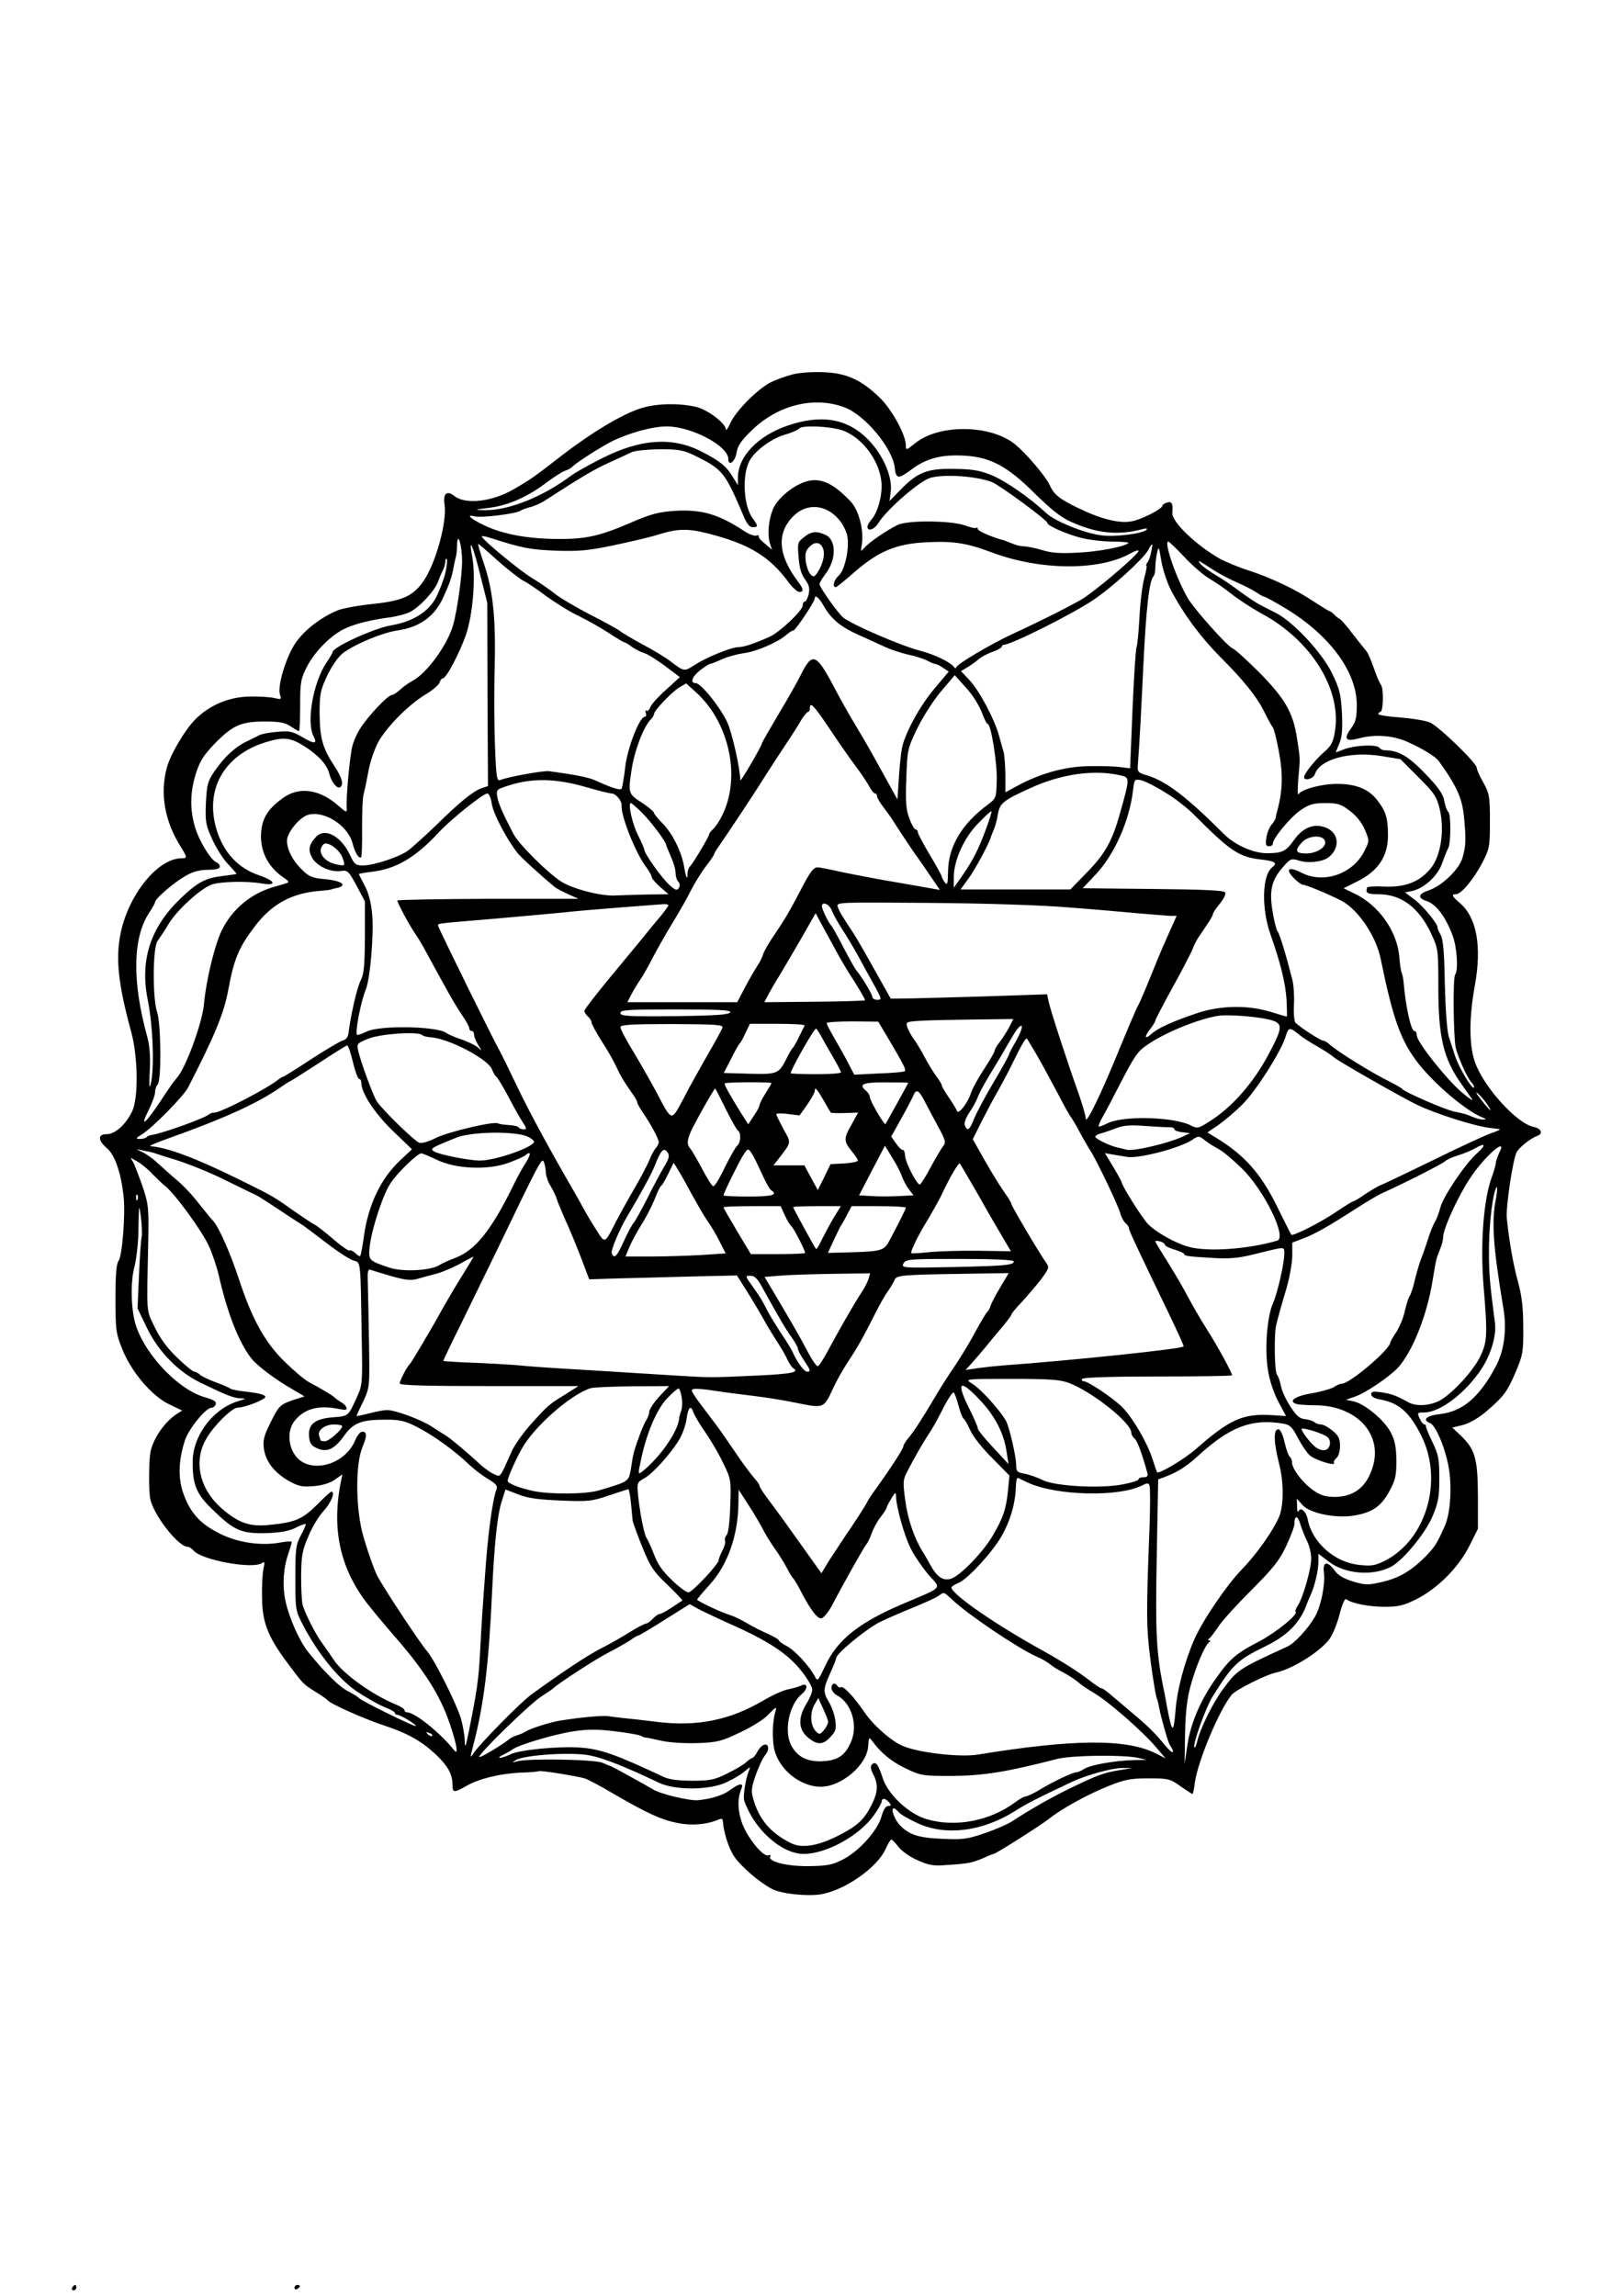 <?xml version="1.0" encoding="UTF-8" standalone="no"?>
<svg
   xmlns:dc="http://purl.org/dc/elements/1.1/"
   xmlns:cc="http://creativecommons.org/ns#"
   xmlns:rdf="http://www.w3.org/1999/02/22-rdf-syntax-ns#"
   xmlns:svg="http://www.w3.org/2000/svg"
   xmlns="http://www.w3.org/2000/svg"
   xmlns:sodipodi="http://sodipodi.sourceforge.net/DTD/sodipodi-0.dtd"
   xmlns:inkscape="http://www.inkscape.org/namespaces/inkscape"
   version="1.0"
   width="744.094"
   height="1052.362"
   viewBox="0 0 595.276 841.89"
   preserveAspectRatio="xMidYMid meet"
   id="svg2"
   inkscape:version="0.48.4 r9939"
   sodipodi:docname="geometric-patterns-coloring-pages-002.svg">
  <defs
     id="defs18" />
  <sodipodi:namedview
     pagecolor="#ffffff"
     bordercolor="#666666"
     borderopacity="1"
     objecttolerance="10"
     gridtolerance="10"
     guidetolerance="10"
     inkscape:pageopacity="0"
     inkscape:pageshadow="2"
     inkscape:window-width="640"
     inkscape:window-height="480"
     id="namedview16"
     showgrid="false"
     inkscape:zoom="1.2219841"
     inkscape:cx="374.17513"
     inkscape:cy="259.10602"
     inkscape:current-layer="g6" />
  <g
     transform="matrix(0.1,0,0,-0.1,0,841.89)"
     id="g6"
     style="fill:#000000;stroke:none">
    <path
       d="m 2904.478,7045.218 c -23.754,-6.158 -59.825,-19.355 -79.181,-29.033 -48.388,-25.514 -126.689,-104.694 -146.044,-147.804 -8.798,-19.355 -16.716,-30.792 -16.716,-24.634 0,21.995 -65.984,72.142 -108.213,82.7 -62.465,14.956 -144.285,13.197 -199.711,-3.519 -68.623,-20.235 -182.995,-88.858 -293.848,-174.197 -102.935,-80.06 -114.372,-87.978 -176.837,-124.05 -78.301,-45.749 -176.837,-57.186 -217.307,-24.634 -28.153,21.995 -42.23,8.798 -36.071,-31.672 9.678,-60.705 -31.672,-212.908 -75.662,-278.012 -38.711,-57.186 -77.421,-74.782 -187.394,-86.219 -51.907,-5.279 -109.093,-15.836 -127.569,-22.874 -64.224,-26.394 -124.929,-73.902 -157.481,-122.29 -35.191,-53.667 -65.984,-158.361 -55.426,-188.274 6.159,-16.716 4.399,-17.596 -21.115,-11.437 -15.836,3.519 -55.426,6.158 -89.738,5.279 -74.782,-0.88 -146.044,-30.793 -197.072,-80.94 -40.47,-39.59 -94.137,-131.088 -107.334,-180.356 -25.514,-95.017 -7.918,-195.312 51.027,-289.449 24.634,-39.59 24.634,-42.23 3.519,-42.23 -87.099,0 -195.312,-132.847 -224.345,-277.132 -18.475,-92.377 -7.918,-187.394 39.59,-360.712 24.634,-91.498 26.394,-240.181 3.519,-289.449 -22.874,-48.388 -62.465,-84.459 -93.257,-84.459 -34.312,0 -33.432,-22.874 0.88,-51.907 29.033,-24.634 51.027,-89.738 60.705,-176.837 7.038,-66.864 -5.279,-219.066 -18.475,-235.782 -7.918,-9.678 -11.437,-49.268 -11.437,-137.246 0,-115.252 1.76,-128.448 24.634,-185.634 32.552,-83.579 109.093,-173.317 172.438,-203.23 l 47.508,-22.874 -21.995,-14.076 c -43.109,-29.033 -83.579,-87.978 -94.137,-137.246 -6.158,-32.552 -7.038,-140.766 -0.88,-172.438 12.317,-59.825 102.935,-175.957 137.246,-175.957 5.279,0 14.956,-6.159 21.115,-13.197 29.913,-36.071 220.826,-70.383 252.498,-45.749 8.798,6.159 9.678,1.76 4.399,-21.115 -3.519,-16.716 -6.159,-63.344 -5.279,-104.694 0.88,-91.498 20.235,-142.525 90.618,-237.542 61.585,-82.7 58.946,-80.06 106.454,-109.973 21.995,-13.197 41.35,-27.273 43.989,-30.793 8.798,-12.317 139.006,-70.383 207.629,-92.377 82.7,-27.273 133.727,-55.426 186.514,-103.814 44.869,-42.23 63.344,-73.902 63.344,-111.733 0,-31.672 4.399,-32.552 53.667,-4.399 47.508,26.394 125.809,44.869 201.47,47.508 30.793,0.88 58.946,3.519 61.585,5.279 6.159,3.519 142.525,-18.476 170.678,-27.273 9.678,-3.519 55.426,-27.273 101.175,-54.547 127.569,-73.902 175.957,-95.897 235.782,-108.213 52.787,-10.557 109.093,-6.159 153.083,13.197 8.798,3.519 14.076,1.76 14.076,-5.279 2.639,-40.47 21.115,-100.295 41.35,-130.208 23.754,-36.071 94.137,-96.776 139.006,-119.651 33.432,-17.596 124.049,-27.273 175.957,-20.235 87.978,13.197 208.509,96.776 240.181,165.399 8.798,20.235 18.476,36.071 21.995,36.071 2.639,0 14.076,-12.317 25.514,-26.393 10.557,-14.956 41.35,-36.951 69.503,-49.268 43.109,-19.355 58.946,-21.995 111.733,-17.596 78.301,5.279 88.858,7.918 131.088,25.514 18.476,8.798 35.191,14.956 36.951,14.956 7.918,0 169.798,102.935 201.471,127.569 48.388,38.711 146.044,92.377 224.345,123.17 55.426,21.995 77.421,26.394 142.525,26.394 72.142,0 79.181,-1.76 117.011,-29.033 21.995,-14.956 41.35,-28.153 43.989,-28.153 1.76,0 6.159,18.476 8.798,42.23 11.437,80.06 89.738,266.575 135.487,322.001 14.956,17.596 123.17,72.142 159.241,80.06 62.465,13.197 161,74.782 197.951,122.29 12.317,15.836 29.033,57.186 37.831,91.498 9.678,36.951 19.355,59.825 24.634,56.306 16.716,-14.956 82.7,-28.153 140.766,-28.153 51.028,0 69.503,4.399 117.011,28.153 77.421,38.711 155.722,117.891 194.432,196.192 l 30.792,61.585 0,123.17 c -0.88,137.246 -10.557,169.798 -66.864,222.585 l -27.273,25.514 39.59,9.678 c 25.514,7.038 57.186,25.514 87.978,51.907 62.465,53.667 75.662,72.142 107.334,147.804 23.754,56.306 26.393,70.383 25.514,158.361 0,70.383 -5.279,115.252 -18.475,163.64 -18.476,65.984 -34.312,158.361 -42.23,240.181 -2.639,37.831 20.235,197.951 35.191,235.782 6.159,16.716 51.907,53.667 77.421,62.465 21.995,7.918 14.076,27.273 -13.197,32.552 -63.344,12.317 -187.394,150.443 -217.307,241.941 -20.235,61.585 -20.235,160.121 0.88,276.252 26.394,144.285 7.038,250.738 -55.426,303.526 -28.153,23.754 -31.672,31.672 -14.076,31.672 19.355,0 64.224,53.667 95.897,113.492 28.153,54.547 29.033,60.705 29.033,153.962 0,89.738 -1.76,101.175 -23.754,141.645 -14.077,23.754 -24.634,48.388 -24.634,54.547 0,17.596 -139.006,152.203 -171.558,166.279 -16.716,7.038 -65.984,14.956 -109.973,18.475 -43.109,2.639 -79.181,8.798 -79.181,12.317 0,4.399 3.519,7.918 7.038,7.918 11.437,0 13.197,87.978 1.76,100.295 -4.399,6.159 -16.716,33.432 -25.514,60.705 -9.678,27.273 -21.115,54.547 -26.393,60.705 -5.279,6.159 -28.153,35.191 -51.028,64.224 -21.995,29.033 -43.989,54.547 -48.388,55.426 -4.399,1.76 -13.197,8.798 -19.355,15.836 -7.038,7.038 -14.956,12.317 -17.596,12.317 -1.76,0 -29.033,16.716 -58.946,36.071 -65.104,43.989 -156.602,87.099 -241.061,114.372 -33.432,10.557 -79.181,29.913 -101.175,41.35 -87.099,49.268 -178.596,136.367 -175.077,168.919 2.639,33.432 -0.88,42.23 -18.476,37.831 -9.678,-2.639 -17.596,-7.918 -17.596,-11.437 0,-12.317 -80.06,-52.787 -115.252,-58.066 -45.749,-7.918 -113.492,9.678 -196.192,50.148 -68.623,33.432 -86.219,48.388 -102.055,82.7 -14.076,31.672 -85.339,115.252 -126.689,149.563 -89.738,73.022 -278.892,75.662 -366.87,4.399 -33.432,-26.394 -34.312,-27.273 -34.312,-7.038 0,37.831 -52.787,133.727 -97.656,175.957 -66.864,64.224 -121.41,88.858 -205.869,91.498 -38.711,1.76 -89.738,-1.76 -114.372,-8.798 z m 191.793,-119.651 c 76.541,-28.153 177.716,-150.443 185.635,-222.585 4.399,-41.35 13.197,-41.35 60.705,-6.159 54.547,41.35 110.853,56.306 196.192,51.028 94.137,-5.279 157.481,-39.59 256.017,-138.126 57.186,-56.306 95.017,-87.099 130.208,-102.935 93.257,-43.109 173.317,-51.907 258.657,-29.913 20.235,5.279 27.273,5.279 21.115,-0.88 -14.077,-14.077 -117.891,-27.273 -165.399,-20.235 -63.344,7.918 -169.798,51.907 -201.47,80.94 -59.825,56.306 -151.323,119.651 -201.471,139.886 -43.109,17.596 -70.383,21.995 -138.126,22.874 -97.656,1.76 -133.727,-12.317 -197.072,-78.301 l -38.711,-39.59 4.399,34.312 c 7.038,53.667 -27.273,133.727 -81.82,190.033 -76.541,78.301 -171.558,95.017 -297.367,51.907 -109.093,-37.831 -181.236,-113.492 -181.236,-190.913 l 0,-27.273 -20.235,32.552 c -23.754,38.711 -47.508,57.186 -116.132,92.377 -105.574,52.787 -219.946,44.869 -358.952,-24.634 -49.268,-24.634 -101.175,-53.667 -116.132,-65.104 -104.694,-78.301 -230.504,-128.448 -317.602,-126.689 -40.47,0.88 -39.59,1.76 18.476,8.798 69.503,8.798 142.525,41.35 212.028,95.017 25.514,18.476 53.667,36.951 64.224,40.47 9.678,2.639 23.754,10.557 29.033,16.716 16.716,15.836 102.935,71.263 143.405,91.498 62.465,30.793 148.684,54.547 200.591,54.547 90.618,0 226.105,-71.263 226.105,-119.651 0,-28.153 24.634,-10.557 29.913,21.995 3.519,25.514 16.716,44.869 53.667,80.94 95.897,95.017 229.624,128.448 341.356,87.099 z m -7.918,-84.459 c 78.301,-26.393 146.044,-123.17 145.164,-205.869 0,-44.869 -16.716,-99.416 -37.831,-122.29 -7.918,-8.798 -14.076,-20.235 -14.076,-25.514 0,-19.355 25.514,-10.557 40.47,14.076 30.793,49.268 146.924,150.443 188.274,164.52 48.388,14.956 167.159,7.918 227.864,-14.956 26.393,-9.678 203.23,-139.886 203.23,-149.563 0,-10.557 67.743,-40.47 124.929,-55.426 29.033,-7.038 80.94,-13.197 114.372,-13.197 34.312,0 60.705,-2.639 58.066,-5.279 -13.197,-13.197 -108.213,-31.672 -183.875,-35.191 -62.465,-3.519 -96.776,-1.76 -131.088,8.798 -26.393,7.918 -56.306,14.077 -66.864,14.077 -11.437,0 -30.792,4.399 -44.869,10.557 -13.197,5.279 -26.393,10.557 -29.033,11.437 -39.59,9.678 -96.776,34.312 -96.776,41.35 0,5.279 -2.639,7.918 -5.279,4.399 -2.639,-2.639 -21.995,1.76 -41.35,8.798 -49.268,18.476 -211.148,20.235 -248.099,1.76 -39.59,-19.355 -103.814,-63.344 -120.53,-82.7 -14.956,-16.716 -14.956,-16.716 -9.678,14.077 7.038,51.028 -11.437,123.17 -41.35,154.842 -73.022,77.421 -124.929,95.017 -188.274,63.344 -42.23,-20.235 -84.459,-60.705 -96.776,-91.498 -16.716,-41.35 -21.115,-94.137 -10.557,-126.689 l 7.038,-21.995 -25.514,21.995 c -14.956,11.437 -25.514,23.754 -22.874,27.273 1.76,3.519 -1.76,4.399 -8.798,2.639 -6.159,-2.639 -25.514,4.399 -42.23,14.956 -95.896,63.344 -157.481,81.82 -257.777,75.661 -60.705,-4.399 -87.099,-11.437 -164.52,-44.869 -114.372,-49.268 -165.399,-59.825 -276.252,-58.066 -105.574,1.76 -190.913,18.475 -256.017,49.268 -51.907,24.634 -71.263,42.23 -36.071,33.432 24.634,-6.159 153.962,9.678 168.039,21.115 5.279,3.519 21.995,9.678 36.071,13.197 14.956,3.519 40.47,14.956 57.186,26.393 129.328,83.579 179.476,113.492 233.143,137.246 34.312,15.836 71.263,32.552 81.82,37.831 11.437,5.279 57.186,9.678 101.175,10.557 67.743,0 87.978,-3.519 124.929,-21.115 107.334,-52.787 114.372,-60.705 184.755,-226.984 10.557,-25.514 21.115,-37.831 32.552,-37.831 20.235,0 20.235,4.399 -1.76,34.312 -32.552,45.749 -37.831,157.481 -10.557,208.509 19.355,36.951 80.06,81.82 128.448,95.897 27.273,7.918 51.028,18.476 53.667,22.874 8.798,13.197 112.612,8.798 157.481,-6.159 z m -13.197,-325.52 c 14.956,-15.836 29.033,-43.989 32.552,-62.465 8.798,-44.869 -9.678,-126.689 -31.672,-145.164 -16.716,-14.077 -24.634,-42.23 -10.557,-42.23 3.519,0 33.432,24.634 67.743,54.547 88.858,77.421 153.962,104.694 263.935,109.973 98.536,5.279 148.684,-2.639 237.542,-36.071 178.596,-67.743 396.783,-69.503 512.034,-4.399 15.836,8.798 29.033,13.197 29.033,8.798 0,-11.437 -128.448,-122.29 -196.192,-169.798 -24.634,-17.596 -163.64,-87.978 -265.695,-134.607 -75.661,-35.191 -200.591,-108.213 -205.869,-121.41 -1.76,-5.279 -5.279,-5.279 -8.798,0 -12.317,17.596 -70.383,45.749 -124.05,59.825 -72.142,18.476 -256.017,98.536 -283.291,122.29 -21.995,20.235 -86.219,110.853 -86.219,122.29 0,4.399 9.678,20.235 21.995,36.951 40.47,52.787 40.47,124.929 0,143.405 -32.552,14.956 -51.907,13.197 -79.18,-8.798 -22.874,-17.596 -23.754,-21.995 -19.355,-73.022 2.639,-37.831 9.678,-63.344 23.754,-81.82 14.956,-20.235 17.596,-32.552 13.197,-53.667 -3.519,-14.956 -9.678,-27.273 -14.076,-27.273 -4.399,0 -7.918,-6.159 -7.918,-14.076 0,-19.355 -83.579,-97.656 -121.41,-115.252 -58.066,-25.514 -94.137,-37.831 -114.372,-37.831 -26.393,0 -120.531,-38.711 -162.76,-66.864 -35.191,-22.874 -36.951,-22.874 -85.339,14.077 -16.716,13.197 -62.465,41.35 -101.175,61.585 -38.711,21.115 -76.541,43.109 -83.579,49.268 -7.038,6.159 -56.306,33.432 -109.973,60.705 -52.787,27.273 -112.612,62.465 -131.968,78.301 -19.355,15.836 -57.186,41.35 -83.579,57.186 -44.869,27.273 -176.837,136.367 -182.995,151.323 -1.76,3.519 14.076,0.88 35.191,-6.159 115.252,-36.951 141.645,-41.35 235.782,-45.749 85.339,-2.639 118.771,0 214.667,20.235 63.344,13.197 138.126,30.792 167.159,40.47 65.104,20.235 104.694,21.115 175.957,2.639 150.443,-37.831 226.984,-83.579 298.247,-181.236 14.077,-18.476 30.793,-33.432 37.831,-33.432 16.716,0 15.836,10.557 -3.519,36.071 -75.661,99.416 -80.94,181.236 -16.716,243.7 48.388,46.629 117.011,41.35 163.64,-12.317 z M 1694.775,6360.746 c 0,-55.426 -18.476,-184.755 -33.432,-235.782 -21.115,-72.142 -95.897,-175.077 -147.804,-202.35 -13.197,-7.038 -34.312,-21.995 -45.749,-32.552 -12.317,-11.437 -26.393,-20.235 -31.672,-20.235 -13.197,0 -83.579,-73.902 -112.612,-118.771 -13.197,-19.355 -27.273,-51.028 -31.672,-70.383 -8.798,-35.191 -22.874,-184.755 -20.235,-223.465 0.88,-19.355 0,-19.355 -31.672,7.918 -67.743,59.825 -143.405,70.383 -202.35,27.273 -50.148,-36.071 -71.263,-66.864 -78.301,-111.733 -10.557,-73.902 19.355,-139.006 82.7,-181.236 16.716,-10.557 19.355,-15.836 10.557,-18.475 -7.038,-2.639 -30.792,-9.678 -52.787,-15.836 -81.82,-24.634 -150.443,-82.7 -187.394,-160.121 -26.394,-56.306 -56.306,-182.115 -64.224,-267.454 -5.279,-67.743 -66.864,-234.902 -98.536,-270.094 -9.678,-10.557 -35.191,-46.629 -57.186,-80.94 -56.306,-85.339 -81.82,-108.213 -49.268,-42.23 14.077,27.273 25.514,58.946 25.514,68.623 0,10.557 4.399,23.754 9.678,29.033 14.076,14.077 12.317,222.585 -1.76,263.935 -17.596,50.148 -16.716,241.941 1.76,263.055 7.038,9.678 26.393,38.711 42.23,65.104 29.913,48.388 113.492,124.929 154.842,140.766 29.913,11.437 131.088,14.076 183.875,4.399 58.066,-9.678 51.907,8.798 -8.798,29.913 -77.421,25.514 -131.968,85.339 -156.602,168.919 -43.109,145.164 27.273,270.974 178.596,318.482 67.743,21.115 92.377,18.476 145.164,-14.956 51.907,-33.432 81.82,-66.864 90.618,-101.175 6.159,-27.273 28.153,-55.426 38.711,-48.388 14.956,8.798 7.918,35.191 -21.995,80.06 -42.23,64.224 -51.907,101.175 -52.787,191.793 0,71.263 3.519,85.339 28.153,138.126 16.716,34.312 39.59,67.743 56.306,80.94 44.869,34.312 146.924,76.541 203.23,84.459 78.301,11.437 133.727,51.028 164.52,117.891 25.514,56.306 31.672,73.022 39.59,115.252 2.639,14.956 7.038,32.552 8.798,39.59 1.76,7.038 3.519,25.514 3.519,39.59 1.76,54.547 18.476,0.88 18.476,-58.946 z m 1324.955,43.989 c 6.159,-21.115 -1.76,-54.547 -20.235,-83.579 -12.317,-18.476 -15.836,-19.355 -26.393,-8.798 -7.038,7.038 -14.956,28.153 -17.596,47.508 -3.519,29.033 -0.88,39.59 14.077,54.547 20.235,20.235 41.35,16.716 50.148,-9.678 z m 1324.075,-28.153 c 29.033,-31.672 71.263,-67.743 94.137,-80.94 22.874,-13.197 58.946,-38.711 80.94,-56.306 21.995,-17.596 71.263,-50.148 109.973,-71.263 180.356,-97.656 292.088,-277.132 267.454,-430.214 -6.158,-39.59 -13.197,-53.667 -39.59,-76.541 -33.432,-29.033 -73.902,-80.06 -73.902,-92.377 0,-14.956 34.312,-6.159 39.59,10.557 17.596,55.426 129.328,85.339 244.58,66.864 l 69.503,-11.437 65.984,-65.984 c 58.946,-58.946 66.864,-71.263 78.301,-117.891 17.596,-76.541 4.399,-169.798 -32.552,-215.547 -38.711,-49.268 -94.137,-71.263 -170.678,-67.743 -33.432,1.76 -62.465,0 -63.344,-3.519 -7.038,-20.235 1.76,-24.634 42.23,-24.634 82.7,0 147.804,-48.388 192.673,-144.285 25.514,-54.547 26.393,-58.066 26.393,-199.711 0,-177.716 18.476,-256.897 80.94,-346.635 15.836,-22.874 35.191,-50.148 42.23,-59.825 7.038,-10.557 -9.678,0.88 -37.831,24.634 -57.186,49.268 -164.52,184.755 -164.52,208.509 0,8.798 -3.519,15.836 -8.798,15.836 -12.317,0 -32.552,92.377 -39.59,180.356 -0.88,9.678 -3.519,23.754 -6.159,30.792 -3.519,7.038 -7.918,36.071 -9.678,63.344 -8.798,92.377 -74.782,185.634 -161,227.864 l -43.109,21.115 52.787,26.393 c 74.782,37.831 109.973,91.498 109.973,167.159 0,65.104 -7.918,89.738 -41.35,131.968 -31.672,39.59 -77.421,57.186 -146.044,57.186 -56.306,0 -128.448,-19.355 -140.766,-37.831 -3.519,-6.159 -3.519,19.355 -0.88,55.426 7.038,78.301 7.918,67.743 -4.399,148.684 -14.076,95.017 -44.869,147.804 -139.886,243.7 -44.869,44.869 -88.858,84.459 -96.776,87.099 -18.476,7.038 -135.487,138.126 -161.88,180.356 -41.35,67.743 -91.498,211.148 -73.902,211.148 3.519,0 29.913,-25.514 58.946,-56.306 z m -2582.167,-66.864 25.514,-101.175 0.88,-336.078 1.76,-336.077 -23.754,-7.918 c -31.672,-11.437 -79.181,-50.148 -168.039,-137.246 -41.35,-39.59 -87.978,-81.82 -103.814,-93.257 -36.071,-23.754 -124.05,-52.787 -163.64,-52.787 -25.514,0 -30.792,4.399 -44.869,34.312 -32.552,72.142 -93.257,106.454 -126.689,70.383 -27.273,-29.033 -29.913,-48.388 -13.197,-78.301 18.475,-29.913 66.864,-51.907 104.694,-46.629 24.634,3.519 28.153,0 57.186,-53.667 l 30.792,-58.066 0,-130.208 c -0.88,-102.935 -3.519,-135.487 -14.956,-158.361 -14.077,-26.394 -36.951,-127.569 -44.869,-190.913 -1.76,-17.596 -8.798,-27.273 -20.235,-29.913 -8.798,-1.76 -60.705,-32.552 -115.252,-67.743 -54.547,-36.071 -101.175,-65.104 -103.814,-65.104 -2.639,0 -9.678,-4.399 -15.836,-8.798 -39.59,-33.432 -212.908,-123.17 -236.662,-123.17 -7.038,0 -15.836,-2.639 -18.476,-5.279 -13.197,-14.077 -172.438,-71.263 -214.667,-77.421 -6.158,-0.88 -14.077,-4.399 -16.716,-7.918 -3.519,-3.519 -14.956,-6.159 -24.634,-6.159 -15.836,0 -14.956,2.639 7.918,16.716 39.59,24.634 152.203,139.006 169.798,172.438 96.776,188.274 131.088,270.974 146.924,356.313 21.115,114.372 37.831,154.842 96.776,233.143 62.465,82.7 136.367,123.17 238.422,131.088 23.754,1.76 43.109,4.399 43.109,5.279 0,0.88 7.038,2.639 15.836,4.399 46.629,8.798 25.514,27.273 -38.711,33.432 -45.749,3.519 -58.946,8.798 -84.459,34.312 -33.432,31.672 -55.426,73.902 -55.426,106.454 0,29.033 43.109,82.7 74.782,94.137 56.306,19.355 145.164,-34.312 164.52,-99.416 10.557,-39.59 23.754,-60.705 32.552,-55.426 2.639,1.76 4.399,50.148 3.519,106.454 0,57.186 1.76,113.492 6.159,126.689 3.519,12.317 11.437,51.028 17.596,84.459 6.159,34.312 22.874,81.82 36.951,107.334 31.672,55.426 109.973,134.607 172.438,172.438 25.514,14.956 48.388,35.191 51.028,43.109 2.639,8.798 7.918,15.836 12.317,15.836 12.317,0 60.705,91.498 84.459,159.241 25.514,73.902 36.951,212.908 22.874,287.689 -14.076,79.181 3.519,38.711 29.913,-68.623 z m 63.344,53.667 c 37.831,-33.432 80.06,-65.984 94.137,-73.902 14.956,-7.038 53.667,-33.432 86.219,-58.066 33.432,-23.754 86.219,-57.186 118.771,-72.142 32.552,-15.836 81.82,-43.989 109.973,-62.465 28.153,-18.476 53.667,-33.432 56.306,-33.432 2.639,0 14.956,-7.038 27.273,-16.716 13.197,-8.798 33.432,-19.355 45.749,-22.874 12.317,-3.519 46.629,-25.514 76.541,-47.508 l 53.667,-40.47 -51.027,-46.629 c -29.033,-25.514 -54.547,-54.547 -57.186,-63.344 -3.519,-9.678 -9.678,-15.836 -14.077,-13.197 -4.399,2.639 -5.279,-0.88 -2.639,-7.918 2.639,-7.918 1.76,-14.076 -3.519,-14.076 -19.355,0 -64.224,-114.372 -72.142,-185.635 -4.399,-38.711 -10.557,-73.902 -13.197,-78.301 -4.399,-7.038 -33.432,1.76 -97.656,30.793 -22.874,10.557 -70.383,20.235 -168.918,33.432 -19.355,2.639 -152.203,-21.115 -178.596,-32.552 -12.317,-5.279 -14.956,9.678 -19.355,128.448 -2.639,73.902 -3.519,202.35 -0.88,284.17 4.399,179.476 -6.158,283.291 -39.59,380.947 -13.197,39.59 -22.874,72.142 -21.115,72.142 2.639,0 34.312,-27.273 71.263,-60.705 z m 2397.412,32.552 c -2.639,-15.836 -8.798,-34.312 -14.077,-39.59 -4.399,-6.159 -6.159,-11.437 -3.519,-11.437 2.639,0 -0.88,-21.115 -7.918,-45.749 -7.038,-25.514 -14.956,-89.738 -17.596,-143.405 -2.639,-52.787 -7.918,-102.935 -10.557,-109.973 -3.519,-7.038 -9.678,-109.973 -14.956,-228.744 l -8.798,-215.547 -35.191,4.399 c -19.355,2.639 -70.383,4.399 -114.372,3.519 -86.219,-0.88 -177.716,-25.514 -263.935,-72.142 l -43.989,-23.754 0,65.984 c -0.88,36.071 -3.519,73.902 -7.038,83.579 -2.639,9.678 -10.557,37.831 -17.596,62.465 -16.716,58.946 -72.142,162.76 -108.213,200.591 l -29.913,31.672 24.634,14.956 c 13.197,7.918 31.672,21.115 41.35,29.913 9.678,7.918 32.552,20.235 51.028,26.393 17.596,6.159 32.552,14.956 32.552,18.476 0,3.519 3.519,7.038 7.918,7.038 26.393,0 251.618,112.612 328.159,164.52 68.623,45.749 182.995,150.443 200.591,182.115 15.836,29.913 18.475,29.033 11.437,-5.279 z m 71.263,-139.006 c 46.629,-88.858 107.334,-171.558 181.236,-246.34 84.459,-84.459 131.968,-143.405 158.361,-194.432 14.956,-30.792 31.672,-60.705 35.191,-65.104 4.399,-5.279 14.077,-43.989 21.995,-87.099 16.716,-87.978 14.077,-149.563 -8.798,-229.624 -0.88,-4.399 -2.639,-12.317 -3.519,-17.596 -1.76,-4.399 -7.918,-14.956 -14.956,-22.874 -7.038,-7.918 -15.836,-29.033 -18.475,-46.629 -3.519,-25.514 -1.76,-31.672 9.678,-31.672 7.918,0 14.076,4.399 14.076,9.678 0,19.355 64.224,96.776 101.175,122.29 32.552,21.995 46.629,26.393 91.498,26.393 45.749,0 57.186,-3.519 90.618,-29.033 23.754,-18.476 43.989,-43.109 54.547,-69.503 16.716,-39.59 16.716,-40.47 -2.639,-78.301 -42.23,-83.579 -148.684,-119.651 -228.744,-79.181 -47.508,24.634 -62.465,15.836 -30.792,-17.596 13.197,-14.076 29.033,-25.514 33.432,-25.514 12.317,0 95.897,-35.191 142.525,-58.946 61.585,-32.552 127.569,-130.208 144.285,-214.667 44.869,-219.946 73.902,-300.886 139.006,-383.586 62.465,-78.301 174.197,-172.438 233.143,-196.192 14.077,-5.279 15.836,-7.918 4.399,-7.918 -7.918,-0.88 -25.514,3.519 -39.59,9.678 -29.033,11.437 -24.634,10.557 -66.864,19.355 -32.552,6.159 -182.115,71.263 -190.913,82.7 -2.639,3.519 -23.754,15.836 -48.388,28.153 -63.344,30.793 -197.952,114.372 -222.585,139.006 -6.159,5.279 -15.836,10.557 -20.235,10.557 -8.798,0 -80.94,46.629 -100.295,65.104 -5.279,4.399 -7.918,33.432 -6.159,65.984 1.76,31.672 -0.88,73.902 -6.158,93.257 -22.874,89.738 -46.629,168.039 -53.667,175.957 -4.399,5.279 -13.197,38.711 -18.475,73.022 -13.197,77.421 -3.519,115.252 37.831,162.76 27.273,31.672 30.792,32.552 59.825,23.754 34.312,-10.557 84.459,-4.399 106.454,11.437 43.989,33.432 40.47,88.858 -7.038,109.093 -43.109,17.596 -84.459,2.639 -117.891,-43.989 -30.792,-43.109 -42.23,-48.388 -97.656,-49.268 -50.148,-0.88 -118.771,29.033 -160.121,70.383 -136.367,136.367 -211.148,193.553 -280.651,214.667 -33.432,9.678 -36.951,13.197 -35.191,36.071 7.038,91.498 11.437,182.115 20.235,364.231 10.557,218.186 21.995,314.963 37.831,330.799 3.519,3.519 6.159,17.596 6.159,29.913 0,13.197 2.639,37.831 6.159,53.667 6.159,28.153 7.038,26.393 15.836,-27.273 5.279,-31.672 21.115,-79.181 34.312,-105.574 z m -2660.467,59.825 c -6.159,-25.514 -21.995,-65.984 -34.312,-89.738 -28.153,-52.787 -86.219,-87.978 -163.64,-101.175 -60.705,-9.678 -215.547,-80.06 -215.547,-98.536 0,-2.639 -9.678,-20.235 -21.995,-37.831 -49.268,-73.022 -74.782,-219.066 -47.508,-270.974 14.956,-28.153 2.639,-29.033 -41.35,-2.639 -36.071,21.115 -47.508,23.754 -91.498,19.355 -27.273,-1.76 -57.186,-7.918 -66.864,-12.317 -8.798,-5.279 -30.793,-15.836 -47.508,-23.754 -40.47,-19.355 -80.06,-56.306 -116.132,-108.213 -25.514,-37.831 -28.153,-49.268 -31.672,-117.011 -2.639,-67.743 -0.88,-80.06 22.874,-131.968 14.076,-31.672 40.47,-73.022 58.066,-91.498 17.596,-18.476 31.672,-35.191 31.672,-36.071 0,-0.88 -22.874,-4.399 -51.028,-7.918 -63.344,-7.038 -92.377,-22.874 -154.842,-82.7 -109.973,-105.574 -148.684,-224.345 -120.53,-368.63 21.115,-104.694 25.514,-261.296 10.557,-314.963 -4.399,-16.716 -5.279,2.639 -2.639,51.028 2.639,55.426 0,91.498 -9.678,127.569 -55.426,200.591 -52.787,361.591 7.038,452.209 12.317,18.476 21.995,36.071 21.995,39.59 0,12.317 65.984,69.503 108.213,94.137 29.033,17.596 52.787,23.754 84.459,24.634 30.792,0 44.869,3.519 44.869,11.437 0,6.159 -5.279,13.197 -12.317,15.836 -21.115,8.798 -64.224,79.181 -79.181,131.088 -18.476,65.104 -17.596,124.929 3.519,193.553 14.077,44.869 27.273,66.864 67.743,109.093 66.864,68.623 97.656,82.7 184.755,82.7 53.667,0 73.902,-3.519 95.017,-17.596 14.956,-9.678 28.153,-17.596 30.792,-17.596 2.639,0 4.399,42.23 4.399,94.137 0,87.099 2.639,98.536 25.514,143.405 29.913,57.186 90.618,117.011 141.645,139.886 38.711,17.596 98.536,31.672 167.159,40.47 23.754,3.519 55.426,12.317 69.503,19.355 35.191,18.476 89.738,77.421 102.055,110.853 5.279,15.836 14.076,35.191 18.475,43.109 4.399,8.798 7.918,21.995 7.918,30.793 0,7.918 2.639,12.317 5.279,8.798 2.639,-2.639 0.88,-26.393 -5.279,-51.907 z m 2819.708,10.557 c 19.355,-12.317 57.186,-32.552 83.579,-43.989 26.393,-11.437 58.946,-28.153 72.142,-36.951 12.317,-8.798 25.514,-15.836 29.033,-15.836 3.519,0 38.711,-19.355 78.301,-43.109 161,-97.656 260.416,-232.263 260.416,-353.673 0,-47.508 -3.519,-62.465 -21.995,-87.099 -27.273,-36.951 -18.476,-48.388 27.273,-36.071 60.705,16.716 128.448,12.317 184.755,-14.076 52.787,-23.754 99.416,-52.787 110.853,-68.623 66.864,-93.257 85.339,-135.487 92.377,-204.99 7.918,-86.219 7.038,-103.814 -5.279,-148.684 -11.437,-42.23 -75.661,-104.694 -124.929,-120.531 -38.711,-13.197 -41.35,-28.153 -5.279,-39.59 33.432,-11.437 68.623,-58.066 93.257,-124.929 16.716,-42.23 21.995,-129.328 9.678,-144.285 -8.798,-11.437 -6.159,-234.902 2.639,-270.094 10.557,-38.711 41.35,-107.334 56.306,-124.049 7.918,-7.918 12.317,-17.596 9.678,-20.235 -7.038,-6.158 -55.426,74.782 -68.623,115.252 -6.159,19.355 -16.716,51.028 -22.874,70.383 -7.038,21.995 -12.317,96.776 -14.956,193.553 -1.76,114.372 -6.159,164.52 -14.956,180.356 -7.038,12.317 -12.317,23.754 -11.437,26.393 2.639,11.437 -50.148,77.421 -82.7,102.055 l -36.951,28.153 23.754,4.399 c 44.869,8.798 95.017,54.547 111.733,100.295 7.918,22.874 18.476,49.268 22.874,57.186 10.557,20.235 10.557,127.569 0,133.727 -4.399,3.519 -10.557,20.235 -14.077,38.711 -4.399,25.514 -20.235,49.268 -69.503,100.295 -61.585,64.224 -98.536,86.219 -147.804,86.219 -7.918,0 -17.596,4.399 -20.235,8.798 -7.918,13.197 -84.459,10.557 -125.809,-3.519 l -35.191,-13.197 13.197,32.552 c 10.557,24.634 12.317,52.787 9.678,112.612 -3.519,68.623 -8.798,88.858 -36.071,145.164 -36.951,75.662 -140.765,187.394 -204.99,220.826 -21.995,10.557 -50.148,25.514 -63.344,32.552 -13.197,7.038 -45.749,29.033 -72.142,48.388 -26.394,20.235 -66.864,47.508 -88.858,59.825 -21.995,13.197 -45.749,30.793 -52.787,38.711 -14.076,17.596 -12.317,16.716 49.268,-22.874 z M 3020.61,6197.986 c 28.153,-49.268 61.585,-77.421 130.208,-108.213 34.312,-14.956 77.421,-35.191 96.776,-43.989 19.355,-8.798 56.306,-21.115 82.7,-27.273 26.393,-5.279 58.066,-15.836 70.383,-21.995 12.317,-7.038 26.394,-12.317 29.913,-12.317 3.519,0 16.716,-6.159 28.153,-14.076 l 21.115,-14.077 -51.907,-61.585 c -53.667,-63.344 -108.213,-162.76 -119.651,-218.186 -3.519,-16.716 -8.798,-65.984 -11.437,-109.973 l -5.279,-79.181 -51.028,92.377 c -58.066,104.694 -52.787,95.897 -105.574,184.755 -21.995,36.071 -56.306,97.656 -76.541,136.367 -63.344,120.53 -79.181,126.689 -117.891,50.148 -13.197,-27.273 -51.907,-95.897 -85.339,-151.323 -33.432,-56.306 -60.705,-103.814 -60.705,-106.454 0,-8.798 -79.18,-144.285 -79.18,-135.487 -0.88,43.989 -29.913,174.197 -48.388,213.787 -25.514,54.547 -95.897,142.525 -115.252,142.525 -21.995,0 -13.197,24.634 16.716,47.508 16.716,13.197 32.552,22.874 36.071,22.874 3.519,0 22.874,7.918 43.109,16.716 20.235,9.678 57.186,19.355 80.94,22.874 44.869,5.279 126.689,40.47 157.481,68.623 9.678,7.918 20.235,14.956 24.634,14.956 7.038,0 77.421,104.694 77.421,116.132 0,16.716 15.836,4.399 32.552,-25.514 z m 578.898,-387.985 c 9.678,-25.514 19.355,-45.749 22.874,-45.749 12.317,0 35.191,-141.645 33.432,-205.869 -1.76,-65.984 -1.76,-66.864 -33.432,-90.618 -95.896,-71.263 -144.285,-153.962 -145.164,-245.46 -0.88,-43.989 -2.639,-51.028 -11.437,-39.59 -6.159,7.918 -11.437,17.596 -11.437,21.115 0,3.519 -19.355,39.59 -43.989,80.06 -23.754,40.47 -43.989,77.421 -43.989,83.579 0,5.279 -3.519,9.678 -7.918,9.678 -4.399,0 -14.956,17.596 -22.874,39.59 -12.317,31.672 -14.956,59.825 -11.437,146.924 3.519,105.574 4.399,109.973 40.47,184.755 20.235,42.23 59.825,102.935 87.099,135.487 l 50.148,58.946 39.59,-43.989 c 22.874,-23.754 48.388,-64.224 58.066,-88.858 z m -982.719,-6.158 c 74.782,-119.651 86.219,-270.094 29.913,-379.187 -9.678,-19.355 -24.634,-40.47 -31.672,-46.629 -7.918,-7.038 -14.077,-14.956 -14.077,-18.476 0,-7.918 -58.066,-105.574 -70.383,-117.891 -5.279,-5.279 -8.798,-16.716 -8.798,-26.394 0,-26.393 -6.159,-14.076 -12.317,23.754 -8.798,54.547 -42.23,122.29 -77.421,158.361 -18.475,18.475 -33.432,36.951 -33.432,40.47 0,4.399 -16.716,18.476 -36.951,32.552 -58.066,37.831 -58.066,36.951 -45.749,122.29 10.557,72.142 43.989,160.121 70.383,187.394 7.038,6.159 12.317,15.836 12.317,20.235 0,12.317 63.344,79.181 91.498,96.776 l 26.393,15.836 36.071,-32.552 c 20.235,-17.596 49.268,-51.907 64.224,-76.541 z m 424.056,-54.547 c 31.672,-47.508 74.782,-109.973 96.776,-139.006 21.995,-29.033 44.869,-64.224 51.907,-77.421 7.038,-13.197 15.836,-23.754 20.235,-23.754 3.519,0 7.038,-4.399 7.038,-9.678 0,-5.279 10.557,-24.634 24.634,-42.23 13.197,-17.596 28.153,-37.831 32.552,-45.749 19.355,-30.792 83.579,-127.569 90.618,-135.487 3.519,-4.399 23.754,-34.312 44.869,-65.104 l 37.831,-55.426 -24.634,4.399 c -14.076,2.639 -74.782,13.197 -135.487,23.754 -60.705,9.678 -145.164,26.393 -189.154,35.191 -43.109,9.678 -87.099,18.475 -95.897,19.355 -17.596,2.639 -30.793,-14.956 -71.263,-94.137 -35.191,-66.864 -50.148,-93.257 -88.858,-150.443 -20.235,-29.033 -39.59,-62.465 -43.109,-73.902 -3.519,-12.317 -13.197,-31.672 -21.995,-43.989 -7.918,-12.317 -28.153,-46.629 -43.989,-76.541 l -29.033,-55.426 -201.471,0 -201.471,0 14.956,29.033 c 7.918,14.956 21.995,38.711 30.793,51.028 8.798,12.317 29.913,49.268 47.508,83.579 17.596,33.432 51.028,92.377 74.782,131.088 23.754,38.711 53.667,91.498 65.984,117.011 13.197,25.514 36.951,64.224 53.667,86.219 16.716,21.115 29.913,41.35 29.913,43.109 0,2.639 7.038,15.836 16.716,29.033 44.869,65.104 141.645,211.148 172.438,261.296 19.355,30.792 53.667,82.7 75.661,116.132 21.995,32.552 47.508,73.022 56.306,88.858 9.678,14.956 20.235,28.153 23.754,28.153 3.519,0 7.038,6.159 7.038,13.197 0,26.394 14.076,11.437 70.383,-72.142 z M 4111.542,5575.099 c 32.552,-7.918 32.552,-9.678 -3.519,-138.126 -29.033,-103.815 -55.426,-150.443 -124.05,-219.946 l -58.066,-59.825 -201.471,0 -201.471,0 30.793,42.23 c 23.754,32.552 75.661,129.328 80.94,151.323 0.88,2.639 5.279,14.076 10.557,26.393 5.279,12.317 12.317,37.831 14.956,57.186 7.038,39.59 21.115,50.148 117.891,94.137 114.372,52.787 236.662,69.503 333.438,46.629 z M 2154.902,5531.11 c 42.23,-12.317 81.82,-21.995 88.858,-21.995 14.956,0 37.831,-27.273 36.071,-43.989 -2.639,-38.711 51.028,-174.197 89.738,-225.225 11.437,-14.956 20.235,-31.672 20.235,-36.071 0,-5.279 14.076,-21.995 30.792,-36.951 l 31.672,-27.273 -77.421,-0.88 c -42.23,-0.88 -95.017,-2.639 -117.011,-3.519 -51.907,-3.519 -156.602,23.754 -199.711,51.028 -48.388,30.792 -154.842,136.367 -174.197,173.317 -39.59,75.662 -55.426,111.733 -59.825,136.367 -4.399,24.634 -2.639,28.153 27.273,37.831 95.017,33.432 182.995,32.552 303.526,-2.639 z m 2117.641,-17.596 c 34.312,-20.235 80.94,-56.306 104.694,-80.06 135.487,-136.367 166.279,-156.602 246.339,-166.279 54.547,-6.159 63.344,-12.317 41.35,-29.913 -36.071,-29.913 -38.711,-151.323 -4.399,-247.219 36.071,-102.055 53.667,-174.197 58.066,-234.902 1.76,-35.191 2.639,-64.224 0.88,-64.224 -1.76,0 -28.153,7.918 -59.825,17.596 -84.459,25.514 -183.875,23.754 -270.094,-5.279 -88.858,-29.913 -143.405,-54.547 -167.159,-76.541 -24.634,-21.995 -26.394,-9.678 -2.639,20.235 9.678,12.317 17.596,25.514 17.596,29.033 0,4.399 29.913,60.705 65.984,126.689 36.071,65.104 67.743,126.689 71.263,137.246 3.519,10.557 13.197,29.913 21.995,43.109 9.678,14.077 24.634,36.071 34.312,51.028 9.678,14.076 17.596,29.033 17.596,32.552 0,4.399 11.437,21.115 25.514,38.711 14.956,17.596 22.874,35.191 19.355,41.35 -4.399,7.038 -79.181,10.557 -263.935,12.317 l -258.656,2.639 48.388,51.028 c 68.623,73.022 123.17,196.192 136.367,307.045 5.279,42.23 5.279,43.109 30.792,37.831 14.077,-3.519 52.787,-22.874 86.219,-43.989 z M 1803.868,5470.405 c 5.279,-35.191 53.667,-127.569 94.137,-179.476 13.197,-16.716 91.498,-87.978 138.126,-125.809 5.279,-4.399 27.273,-15.836 48.388,-25.514 l 36.951,-16.716 -331.679,0 c -182.995,-0.88 -332.558,-3.519 -332.558,-6.159 0,-7.918 44.869,-92.377 65.984,-122.29 9.678,-14.076 21.995,-34.312 27.273,-43.989 94.137,-173.317 116.132,-212.028 144.285,-254.258 14.956,-21.115 26.393,-43.109 26.393,-48.388 0,-5.279 4.399,-9.678 8.798,-9.678 5.279,0 8.798,-6.159 8.798,-13.197 0,-7.918 7.038,-24.634 14.956,-37.831 14.956,-23.754 14.956,-23.754 -2.639,-7.918 -9.678,7.918 -37.831,21.115 -61.585,29.033 -23.754,7.918 -47.508,18.476 -52.787,22.874 -32.552,24.634 -246.339,29.033 -292.968,4.399 -16.716,-7.918 -31.672,-13.197 -34.312,-11.437 -7.918,8.798 14.077,123.17 32.552,167.159 15.836,39.59 29.913,204.11 22.874,275.372 -3.519,42.23 -13.197,78.301 -27.273,104.694 -11.437,21.995 -21.115,40.47 -21.115,42.23 0,1.76 21.995,5.279 49.268,8.798 87.099,10.557 158.361,51.907 244.58,145.164 43.989,47.508 161.88,141.645 176.837,141.645 6.159,0 14.077,-16.716 16.716,-38.711 z m 553.384,-34.312 c 33.432,-34.312 86.219,-104.694 86.219,-116.132 0,-1.76 7.918,-21.115 16.716,-41.35 9.678,-21.115 17.596,-47.508 17.596,-59.825 0,-13.197 4.399,-27.273 9.678,-32.552 6.159,-6.159 7.038,-14.956 2.639,-22.874 -7.038,-11.437 -12.317,-9.678 -35.191,10.557 -26.393,23.754 -91.498,114.372 -91.498,128.448 0,3.519 -9.678,26.393 -21.995,51.028 -21.995,42.23 -39.59,120.53 -27.273,120.53 2.639,0 21.995,-16.716 43.109,-37.831 z m 1259.851,-55.426 c -29.033,-78.301 -45.749,-110.853 -85.339,-169.798 l -33.432,-47.508 0,39.59 c 0,60.705 37.831,145.164 90.618,197.951 24.634,25.514 45.749,44.869 47.508,43.109 1.76,-0.88 -7.038,-29.913 -19.355,-63.344 z m 1242.255,-44.869 c 8.798,-21.115 -28.153,-46.629 -68.623,-46.629 -39.59,0 -43.109,11.437 -14.956,41.35 22.874,24.634 74.782,28.153 83.579,5.279 z m -3603.596,-61.585 c 11.437,-30.793 10.557,-31.672 -20.235,-25.514 -49.268,9.678 -74.782,48.388 -49.268,73.902 13.197,13.197 58.066,-17.596 69.503,-48.388 z m 2664.866,-182.995 c 94.137,-7.038 211.148,-17.596 259.536,-21.995 48.388,-4.399 98.536,-7.918 111.733,-8.798 l 23.754,0 -26.393,-58.946 c -14.956,-33.432 -34.312,-77.421 -43.109,-99.416 -48.388,-119.651 -63.344,-155.722 -74.782,-175.957 -6.159,-12.317 -36.071,-81.82 -65.984,-154.842 -64.224,-158.361 -122.29,-278.892 -123.17,-254.258 0,10.557 -12.317,51.907 -26.393,92.377 -37.831,104.694 -103.815,307.045 -109.973,337.837 l -5.279,25.514 -208.509,-7.038 c -114.372,-3.519 -243.7,-7.038 -286.81,-7.918 l -78.301,-0.88 -64.224,114.372 c -35.191,63.344 -68.623,120.531 -73.902,127.569 -38.711,58.066 -51.907,80.06 -56.306,95.017 -5.279,16.716 -0.88,16.716 335.198,14.077 208.509,-1.76 408.22,-7.918 512.914,-16.716 z m -1469.24,7.918 c 0,-3.519 -13.197,-21.115 -28.153,-39.59 -15.836,-18.475 -45.749,-54.547 -65.984,-80.06 -21.115,-25.514 -77.421,-94.137 -125.809,-152.203 -47.508,-58.066 -87.978,-109.973 -87.978,-115.252 0,-5.279 6.159,-14.956 13.197,-21.115 7.038,-6.159 13.197,-15.836 13.197,-21.995 0,-5.279 16.716,-36.071 36.071,-66.864 20.235,-30.793 43.989,-72.142 52.787,-91.498 17.596,-37.831 28.153,-55.426 58.066,-98.536 11.437,-14.956 20.235,-30.793 20.235,-35.191 0,-4.399 10.557,-22.874 23.754,-42.23 28.153,-41.35 55.426,-92.377 55.426,-104.694 0,-4.399 -5.279,-14.956 -11.437,-21.995 -7.038,-7.918 -17.596,-28.153 -23.754,-44.869 -7.038,-16.716 -29.913,-60.705 -51.028,-96.776 -21.115,-36.071 -51.907,-91.498 -68.623,-123.17 -44.869,-87.978 -41.35,-86.219 -74.782,-33.432 -16.716,25.514 -36.071,58.946 -43.989,73.022 -7.918,14.956 -21.995,40.47 -31.672,57.186 -87.099,149.563 -171.558,304.405 -214.667,395.903 -29.033,60.705 -57.186,117.891 -62.465,127.569 -19.355,32.552 -226.984,453.969 -226.984,461.007 0,8.798 -12.317,7.038 216.427,26.393 106.454,9.678 219.066,19.355 250.738,22.874 30.792,3.519 121.41,11.437 201.471,17.596 80.06,6.159 152.203,11.437 161,12.317 7.918,0 14.956,-1.76 14.956,-4.399 z m 599.133,-18.475 c 5.279,-14.077 21.995,-43.989 37.831,-68.623 15.836,-23.754 42.23,-67.743 58.066,-96.776 15.836,-29.033 42.23,-77.421 58.946,-107.334 29.033,-51.907 29.913,-55.426 12.317,-55.426 -10.557,0 -18.475,5.279 -18.475,11.437 0,8.798 -38.711,73.902 -59.825,98.536 -4.399,5.279 -25.514,43.109 -46.629,83.579 -21.115,41.35 -41.35,76.541 -43.989,79.181 -8.798,7.038 -34.312,59.825 -34.312,70.383 0,19.355 27.273,7.918 36.071,-14.956 z m 13.197,-143.405 c 16.716,-31.672 40.47,-71.263 51.028,-87.978 27.273,-41.35 58.066,-93.257 58.066,-98.536 0,-1.76 -83.579,-4.399 -184.755,-5.279 l -184.755,-1.76 17.596,33.432 c 9.678,17.596 26.393,46.629 37.831,64.224 10.557,17.596 44.869,75.661 76.541,130.208 l 56.306,98.536 20.235,-37.831 c 11.437,-21.115 34.312,-63.344 51.907,-95.017 z m -385.346,-230.503 c -3.519,-8.798 -53.667,-12.317 -203.23,-14.077 -174.197,-1.76 -199.711,0 -199.711,11.437 0,11.437 27.273,13.197 203.23,13.197 158.361,0 202.35,-2.639 199.711,-10.557 z m 1975.116,-26.393 c 54.547,-13.197 53.667,-26.394 -3.519,-132.847 -52.787,-98.536 -128.448,-184.755 -203.23,-234.023 -51.028,-33.432 -54.547,-34.312 -78.301,-21.995 -63.344,32.552 -250.738,36.951 -307.045,7.918 -15.836,-7.918 -29.913,-13.197 -31.672,-11.437 -1.76,1.76 4.399,17.596 14.077,34.312 9.678,16.716 34.312,63.344 55.426,104.694 62.465,121.41 72.142,135.487 108.213,160.121 62.465,43.989 184.755,94.137 258.657,106.454 32.552,6.159 139.006,-1.76 187.394,-13.197 z m -951.927,-28.153 c -8.798,-15.836 -23.754,-40.47 -34.312,-53.667 -10.557,-13.197 -19.355,-28.153 -19.355,-33.432 0,-4.399 -17.596,-34.312 -38.711,-66.864 -21.115,-31.672 -43.109,-72.142 -48.388,-88.858 -12.317,-36.951 -45.749,-79.181 -51.028,-64.224 -1.76,6.159 -14.956,27.273 -29.033,48.388 -14.956,21.115 -26.393,41.35 -26.393,44.869 0,4.399 -9.678,20.235 -21.115,35.191 -11.437,15.836 -29.913,45.749 -41.35,67.743 -11.437,21.995 -29.033,51.907 -39.59,65.984 -10.557,14.956 -21.995,35.191 -24.634,45.749 -6.158,18.476 -3.519,19.355 53.667,22.874 32.552,1.76 121.41,3.519 197.072,4.399 l 138.126,1.76 -14.956,-29.913 z m -450.45,-29.913 c 62.465,-105.574 73.022,-125.809 67.743,-131.088 -2.639,-3.519 -45.749,-7.038 -95.897,-8.798 l -89.738,-4.399 -20.235,38.711 c -10.557,21.115 -33.432,61.585 -50.148,90.618 -16.716,29.033 -30.792,55.426 -30.792,59.825 0,3.519 42.23,6.159 95.017,6.159 l 94.137,-0.88 29.913,-50.148 z m -601.772,27.273 c -2.639,-7.918 -27.273,-52.787 -55.426,-101.175 -27.273,-47.508 -57.186,-102.055 -66.864,-119.651 -8.798,-17.596 -26.393,-50.148 -37.831,-71.263 -26.393,-45.749 -29.913,-43.989 -79.181,51.907 -19.355,36.071 -57.186,102.935 -84.459,148.684 -28.153,44.869 -50.148,87.978 -50.148,94.137 0,8.798 37.831,11.437 190.033,11.437 167.159,-0.88 189.154,-2.639 183.875,-14.077 z m 301.766,8.798 c -22.874,-47.508 -38.711,-78.301 -43.109,-81.82 -3.519,-2.639 -14.077,-20.235 -23.754,-40.47 -28.153,-55.426 -33.432,-57.186 -136.367,-54.547 l -93.257,2.639 27.273,52.787 c 14.076,29.033 29.033,54.547 32.552,57.186 2.639,2.639 12.317,19.355 20.235,37.831 l 15.836,32.552 102.055,0 c 55.426,0 100.295,-2.639 98.536,-6.159 z m 776.849,-54.547 c -14.956,-25.514 -27.273,-48.388 -27.273,-51.907 0,-3.519 -25.514,-50.148 -57.186,-102.935 -31.672,-53.667 -63.344,-113.492 -71.263,-133.727 -15.836,-40.47 -24.634,-46.629 -33.432,-22.874 -3.519,7.918 3.519,27.273 15.836,45.749 12.317,17.596 26.393,43.109 31.672,58.066 5.279,14.076 24.634,49.268 42.23,79.18 17.596,29.033 38.711,63.344 45.749,75.662 7.038,12.317 24.634,43.109 39.59,67.743 14.076,24.634 29.033,42.23 33.432,37.831 3.519,-3.519 -5.279,-27.273 -19.355,-52.787 z m -713.505,10.557 c 9.678,-18.475 29.913,-52.787 43.989,-77.421 14.076,-23.754 25.514,-46.629 26.393,-50.148 0,-4.399 -41.35,-7.038 -92.377,-7.038 -51.028,0 -92.377,1.76 -92.377,3.519 0,13.197 85.339,163.64 93.257,163.64 1.76,0 11.437,-14.956 21.115,-32.552 z m 1748.131,12.317 c 13.197,-11.437 44.869,-31.672 68.623,-44.869 24.634,-14.076 51.907,-31.672 61.585,-40.47 15.836,-14.077 253.378,-149.563 303.526,-173.317 68.623,-33.432 213.787,-79.181 268.334,-85.339 14.956,-1.76 30.793,-3.519 35.191,-4.399 5.279,-0.88 -8.798,-7.918 -30.793,-14.956 -21.995,-7.918 -116.132,-51.027 -210.268,-97.656 -94.137,-45.749 -180.356,-87.099 -191.793,-91.498 -12.317,-4.399 -38.711,-20.235 -59.825,-34.312 -21.115,-14.956 -40.47,-26.394 -43.989,-26.394 -2.639,0 -29.913,-16.716 -59.825,-36.951 -56.306,-38.711 -161.88,-92.377 -167.159,-85.339 -1.76,1.76 -25.514,49.268 -52.787,104.694 -59.825,120.53 -118.771,187.394 -224.345,251.618 l -30.792,18.476 41.35,28.153 c 21.995,15.836 62.465,49.268 87.978,75.661 48.388,47.508 140.766,192.673 157.481,247.219 10.557,35.191 14.956,36.071 47.508,9.678 z m -3213.852,-3.519 c 2.639,-3.519 16.716,-7.038 29.913,-7.918 68.623,-4.399 214.667,-81.82 226.105,-118.771 3.519,-8.798 10.557,-21.995 17.596,-28.153 6.159,-6.159 26.393,-41.35 45.749,-77.421 18.475,-36.071 41.35,-75.662 50.148,-88.858 14.076,-21.115 14.076,-24.634 2.639,-24.634 -7.918,0 -15.836,3.519 -18.475,7.038 -2.639,4.399 -18.476,7.918 -36.071,8.798 -17.596,0.88 -35.191,3.519 -39.59,6.159 -14.956,8.798 -186.514,-31.672 -230.503,-54.547 -23.754,-12.317 -48.388,-19.355 -58.066,-16.716 -16.716,5.279 -131.968,117.011 -155.722,151.323 -13.197,19.355 -60.705,147.804 -69.503,190.033 -5.279,21.995 -1.76,24.634 40.47,41.35 46.629,17.596 181.236,26.393 195.312,12.317 z m 2248.728,-64.224 c 15.836,-26.393 50.148,-89.738 77.421,-140.765 26.393,-51.028 50.148,-94.137 53.667,-96.776 2.639,-2.639 16.716,-26.393 30.793,-52.787 14.076,-26.394 32.552,-58.066 40.47,-70.383 21.995,-33.432 103.814,-204.11 109.973,-231.383 3.519,-12.317 11.437,-27.273 18.476,-33.432 7.038,-5.279 12.317,-14.077 12.317,-18.476 0,-7.918 25.514,-62.465 146.924,-314.083 30.792,-64.224 55.426,-117.891 53.667,-119.651 -11.437,-9.678 -418.777,-51.907 -662.477,-69.503 -23.754,-1.76 -65.104,-6.159 -90.618,-9.678 l -46.629,-7.038 24.634,27.273 c 13.197,14.956 35.191,40.47 48.388,56.306 12.317,15.836 39.59,48.388 58.946,71.263 20.235,23.754 36.071,44.869 36.071,48.388 0,3.519 16.716,23.754 37.831,45.749 20.235,21.995 51.907,58.946 70.383,82.7 29.913,40.47 31.672,44.869 19.355,61.585 -22.874,31.672 -127.569,208.509 -127.569,215.547 0,4.399 -11.437,22.874 -24.634,41.35 -13.197,18.475 -45.749,70.383 -71.263,115.252 l -45.749,80.94 34.312,68.623 c 19.355,37.831 44.869,86.219 58.066,108.213 12.317,21.995 37.831,69.503 55.426,105.574 31.672,65.104 46.629,90.618 51.028,86.219 1.76,-1.76 14.956,-24.634 30.792,-51.028 z m -2502.986,-35.191 c 7.918,-33.432 18.476,-61.585 22.874,-61.585 4.399,0 7.918,-6.159 7.918,-14.077 0,-36.951 47.508,-109.973 114.372,-175.077 l 71.263,-68.623 -43.109,-40.47 c -71.263,-66.864 -117.011,-163.64 -132.847,-277.132 -5.279,-38.711 -11.437,-72.142 -14.077,-73.902 -1.76,-1.76 -9.678,2.639 -17.596,10.557 -7.918,7.918 -17.596,12.317 -21.115,9.678 -4.399,-1.76 -29.913,15.836 -57.186,39.59 -27.273,23.754 -58.946,48.388 -69.503,54.547 -10.557,5.279 -44.869,28.153 -76.541,50.148 -76.541,54.547 -77.421,54.547 -197.952,114.372 -164.52,80.94 -264.815,118.771 -329.919,124.05 -7.038,0 24.634,14.076 70.383,29.913 201.471,72.142 317.602,124.929 402.061,182.115 20.235,14.076 37.831,25.514 39.59,25.514 1.76,0 49.268,29.913 104.694,65.984 54.547,36.071 102.935,65.984 105.574,65.984 3.519,0 13.197,-27.273 21.115,-61.585 z m 1535.223,-76.541 c 0,-1.76 -9.678,-18.475 -21.995,-37.831 -12.317,-19.355 -21.995,-38.711 -21.995,-43.109 0,-5.279 -9.678,-22.874 -21.115,-39.59 l -20.235,-30.792 -26.393,41.35 c -40.47,65.104 -63.344,105.574 -59.825,109.093 4.399,4.399 171.558,5.279 171.558,0.88 z m 501.477,0.88 c 0,-1.76 -80.94,-147.804 -83.579,-151.323 -4.399,-4.399 -57.186,86.219 -57.186,98.536 0,6.159 -6.159,16.716 -13.197,22.874 -29.913,24.634 -14.076,31.672 70.383,31.672 45.749,0 83.579,-0.88 83.579,-1.76 z m -669.516,-95.896 c 20.235,-40.47 40.47,-76.541 44.869,-79.181 12.317,-7.918 10.557,-44.869 -2.639,-55.426 -6.159,-5.279 -26.394,-41.35 -45.749,-80.06 -18.476,-39.59 -37.831,-70.383 -42.23,-68.623 -5.279,1.76 -22.874,29.913 -40.47,63.344 -17.596,33.432 -36.951,65.984 -42.23,73.022 -14.076,14.956 -14.076,29.033 -0.88,60.705 12.317,29.033 86.219,161 90.618,161 1.76,0 18.476,-33.432 38.711,-74.782 z m 358.072,33.432 c 13.197,-23.754 25.514,-43.989 27.273,-46.629 1.76,-1.76 25.514,-2.639 51.907,-1.76 l 48.388,1.76 -25.514,-46.629 c -28.153,-49.268 -27.273,-58.946 3.519,-96.776 11.437,-14.077 21.115,-28.153 21.115,-32.552 0,-4.399 -22.874,-8.798 -50.148,-10.557 l -50.148,-2.639 -22.874,-47.508 -23.754,-47.508 -24.634,44.869 -24.634,45.749 -56.306,0 -57.186,0 19.355,24.634 c 47.508,61.585 46.629,56.306 17.596,108.213 -14.076,26.393 -26.393,51.028 -26.393,54.547 0,3.519 19.355,4.399 43.109,0.88 l 42.23,-5.279 28.153,39.59 c 14.956,21.995 27.273,43.989 27.273,49.268 0,17.596 7.918,9.678 31.672,-31.672 z m 371.269,-4.399 c 10.557,-21.115 33.432,-63.344 50.148,-94.137 26.393,-48.388 29.033,-58.946 18.476,-70.383 -6.159,-7.918 -27.273,-43.109 -45.749,-77.421 -18.476,-35.191 -36.951,-64.224 -40.47,-64.224 -10.557,0 -51.907,79.181 -53.667,104.694 -0.88,14.076 -4.399,23.754 -7.918,21.995 -2.639,-1.76 -14.076,7.918 -24.634,22.874 l -18.476,26.394 37.831,67.743 c 21.115,37.831 40.47,75.661 43.989,83.579 9.678,24.634 19.355,19.355 40.47,-21.115 z m 2061.334,-8.798 c 27.273,-38.711 13.197,-29.033 -19.355,13.197 -16.716,20.235 -22.874,31.672 -14.076,24.634 8.798,-7.038 23.754,-23.754 33.432,-37.831 z m -1159.556,-87.099 c 7.918,0 14.956,-3.519 14.956,-7.918 0,-4.399 13.197,-8.798 29.033,-10.557 l 28.153,-3.519 -30.792,-14.076 c -51.907,-23.754 -176.837,-52.787 -201.471,-46.629 -12.317,3.519 -29.033,7.038 -36.071,8.798 -27.273,6.159 -79.181,31.672 -79.181,38.711 0,4.399 8.798,9.678 20.235,12.317 10.557,2.639 35.191,11.437 54.547,18.475 27.273,11.437 51.907,13.197 109.973,8.798 41.35,-2.639 81.82,-5.279 90.618,-4.399 z M 1934.956,4251.024 c 13.197,-6.159 23.754,-14.956 23.754,-18.476 0,-20.235 -141.645,-69.503 -197.952,-69.503 -40.47,0 -146.924,21.115 -168.919,33.432 -12.317,7.918 -9.678,11.437 19.355,24.634 19.355,7.918 36.951,15.836 39.59,16.716 2.639,0.88 10.557,4.399 17.596,7.038 52.787,24.634 219.066,27.273 266.575,6.159 z m 2488.03,-16.716 c 11.437,-8.798 33.432,-21.995 47.508,-29.913 14.956,-7.038 51.907,-38.711 83.579,-69.503 82.7,-80.06 168.039,-255.137 130.208,-265.695 -109.973,-31.672 -254.258,-41.35 -322.881,-22.874 -50.148,13.197 -123.17,54.547 -152.203,85.339 -21.995,23.754 -95.017,139.886 -95.017,151.323 0,2.639 -14.076,28.153 -30.792,56.306 l -30.793,51.028 29.033,-5.279 c 14.956,-2.639 39.59,-6.159 53.667,-8.798 43.989,-6.159 192.673,32.552 238.422,63.344 21.995,14.956 24.634,14.956 49.268,-5.279 z m 995.916,-43.109 c -42.23,-36.071 -124.929,-158.361 -135.487,-198.831 -5.279,-20.235 -14.077,-43.989 -20.235,-53.667 -6.159,-9.678 -18.476,-39.59 -26.394,-65.984 -8.798,-26.394 -18.475,-56.306 -22.874,-65.984 -4.399,-9.678 -14.956,-43.109 -22.874,-74.782 -7.038,-31.672 -16.716,-60.705 -21.115,-65.984 -3.519,-4.399 -11.437,-29.913 -17.596,-55.426 -5.279,-25.514 -20.235,-59.825 -31.672,-77.421 -11.437,-16.716 -21.115,-33.432 -21.115,-36.951 -0.88,-25.514 -148.684,-151.323 -177.716,-151.323 -6.159,0 -19.355,-5.279 -29.033,-12.317 -9.678,-6.159 -45.749,-16.716 -80.94,-22.874 -60.705,-9.678 -87.099,-28.153 -58.946,-38.711 7.918,-2.639 38.711,-5.279 69.503,-5.279 154.842,0 253.378,-108.213 210.268,-233.143 -22.874,-67.743 -67.743,-102.055 -135.487,-102.935 -35.191,0 -52.787,5.279 -80.94,24.634 -38.711,27.273 -77.421,78.301 -77.421,102.055 0,7.918 -3.519,16.716 -7.918,20.235 -4.399,2.639 -13.197,26.393 -19.355,52.787 -6.159,29.033 -15.836,48.388 -22.874,48.388 -18.476,0 -17.596,-45.749 2.639,-125.809 17.596,-67.743 17.596,-153.082 0,-195.312 -21.995,-51.027 -80.94,-135.487 -137.246,-193.553 -55.426,-57.186 -142.525,-185.634 -173.317,-255.137 -36.071,-82.7 -64.224,-187.394 -69.503,-264.815 -7.038,-83.579 -12.317,-80.94 -30.793,15.836 -5.279,30.792 -11.437,63.344 -14.076,73.022 -25.514,128.448 -29.033,204.11 -23.754,477.723 l 5.279,284.17 23.754,8.798 c 44.869,16.716 79.181,37.831 121.41,76.541 117.011,107.334 197.072,138.126 310.564,119.651 27.273,-4.399 35.191,-11.437 56.306,-51.907 13.197,-25.514 32.552,-54.547 43.109,-64.224 18.476,-17.596 98.536,-42.23 89.738,-28.153 -2.639,3.519 1.76,11.437 8.798,17.596 7.918,6.159 13.197,25.514 13.197,43.989 0,26.393 -5.279,38.711 -27.273,56.306 -14.956,12.317 -33.432,22.874 -42.23,22.874 -7.918,0 -18.476,3.519 -23.754,7.918 -4.399,4.399 -19.355,9.678 -34.312,11.437 -20.235,1.76 -32.552,12.317 -54.547,46.629 -15.836,23.754 -31.672,58.066 -34.312,74.782 -3.519,16.716 -9.678,36.071 -14.956,42.23 -8.798,10.557 -10.557,144.285 -3.519,177.716 7.918,33.432 18.476,71.263 38.711,139.006 11.437,39.59 21.115,94.137 21.115,119.651 l 0,47.508 41.35,15.836 c 42.23,15.836 88.858,42.23 199.711,113.492 34.312,21.995 75.662,46.629 92.377,53.667 80.06,36.071 216.427,105.574 226.984,115.252 6.159,6.159 28.153,15.836 48.388,21.995 20.235,6.159 48.388,17.596 63.344,26.393 36.071,21.115 39.59,11.437 7.038,-17.596 z m -2111.482,-84.459 c 5.279,-14.956 16.716,-36.951 26.393,-49.268 l 16.716,-21.995 -53.667,-2.639 c -29.913,-1.76 -74.782,-1.76 -100.295,0 l -45.749,2.639 47.508,91.498 47.508,90.618 25.514,-42.23 c 14.956,-22.874 30.792,-53.667 36.071,-68.623 z m 2191.542,85.339 c -6.159,-14.076 -12.317,-29.913 -12.317,-36.071 0,-6.159 -7.038,-32.552 -16.716,-58.066 -29.033,-82.7 -40.47,-240.181 -29.033,-389.744 15.836,-189.154 14.076,-210.268 -13.197,-266.575 -29.033,-57.186 -112.612,-145.164 -155.722,-162.76 -39.59,-16.716 -82.7,-16.716 -110.853,0 -37.831,21.115 -55.426,28.153 -94.137,34.312 -29.913,4.399 -37.831,2.639 -37.831,-7.038 0,-8.798 12.317,-15.836 33.432,-19.355 67.743,-12.317 106.454,-45.749 149.563,-131.088 83.579,-164.52 19.355,-384.466 -134.607,-461.007 -35.191,-17.596 -49.268,-19.355 -95.017,-14.076 -87.978,9.678 -169.798,82.7 -185.635,164.52 -6.159,31.672 -26.393,50.148 -35.191,30.793 -1.76,-6.159 -4.399,2.639 -4.399,18.476 l -0.88,29.033 20.235,-22.874 c 26.393,-30.792 120.53,-50.148 188.274,-39.59 67.743,11.437 99.416,32.552 130.208,87.978 22.874,42.23 26.393,57.186 26.393,114.372 -0.88,51.907 -5.279,73.902 -21.115,103.815 -24.634,45.749 -94.137,102.935 -134.607,112.612 l -29.033,6.159 32.552,11.437 c 39.59,13.197 125.809,72.142 157.481,105.574 52.787,57.186 107.334,192.673 127.569,320.241 13.197,80.06 13.197,80.06 28.153,117.011 6.159,14.076 10.557,32.552 10.557,42.23 0,29.913 52.787,146.044 96.776,212.908 52.787,81.82 142.525,160.121 109.093,96.776 z m -4947.906,2.639 c 7.038,-1.76 19.355,-5.279 26.394,-7.918 7.038,-2.639 27.273,-8.798 43.989,-14.076 56.306,-15.836 148.684,-52.787 212.908,-85.339 35.191,-17.596 73.902,-36.071 86.219,-42.23 22.874,-9.678 30.793,-14.956 117.891,-72.142 28.153,-19.355 58.066,-37.831 65.984,-43.109 7.918,-4.399 47.508,-34.312 88.858,-65.984 40.47,-31.672 86.219,-61.585 101.175,-66.864 29.913,-10.557 27.273,18.476 32.552,-302.646 2.639,-144.285 1.76,-156.602 -17.596,-197.952 -32.552,-72.142 -30.792,-70.383 -87.099,-74.782 -67.743,-5.279 -92.377,-25.514 -88.858,-69.503 1.76,-24.634 7.918,-34.312 27.273,-43.109 36.951,-17.596 64.224,-6.159 99.416,42.23 36.071,51.028 64.224,61.585 156.602,61.585 50.148,0 69.503,-4.399 113.492,-27.273 56.306,-28.153 140.765,-88.858 190.913,-138.126 16.716,-15.836 47.508,-39.59 68.623,-51.907 28.153,-16.716 36.071,-26.393 31.672,-36.951 -13.197,-31.672 -29.033,-144.285 -38.711,-264.815 -14.076,-190.913 -15.836,-214.667 -21.995,-334.318 -5.279,-102.055 -12.317,-146.924 -43.109,-299.127 -10.557,-51.907 -12.317,-53.667 -13.197,-21.995 -0.88,19.355 -7.038,55.426 -14.076,79.181 -18.476,58.946 -96.776,214.667 -124.05,246.34 -28.153,32.552 -161.88,235.782 -182.995,277.132 -14.077,28.153 -43.989,116.132 -55.426,161.88 -23.754,99.416 -23.754,249.859 1.76,309.684 16.716,40.47 16.716,56.306 -0.88,56.306 -7.038,0 -19.355,-14.076 -26.394,-32.552 -39.59,-93.257 -171.558,-124.929 -220.826,-52.787 -26.393,37.831 -26.393,92.377 -1.76,124.049 35.191,44.869 87.978,59.825 161.001,44.869 26.393,-5.279 33.432,-4.399 29.913,4.399 -1.76,7.038 -11.437,15.836 -21.115,21.115 -8.798,5.279 -18.476,12.317 -21.115,14.956 -5.279,7.038 -54.547,36.071 -93.257,56.306 -15.836,7.918 -55.426,41.35 -89.738,74.782 -72.142,69.503 -121.41,157.481 -168.919,303.526 -32.552,97.656 -73.902,192.673 -95.897,215.547 -7.918,7.918 -31.672,37.831 -53.667,65.104 -21.115,28.153 -58.066,66.864 -80.94,85.339 -22.874,19.355 -53.667,47.508 -69.503,61.585 -15.836,14.956 -40.47,32.552 -55.426,39.59 -21.995,9.678 -22.874,11.437 -5.279,7.038 12.317,-2.639 28.153,-6.159 35.191,-7.038 z m 1883.618,-56.306 c -13.197,-22.874 -41.35,-74.782 -61.585,-116.132 -21.115,-41.35 -43.109,-80.94 -49.268,-87.978 -6.159,-7.038 -22.874,-37.831 -36.071,-67.743 -25.514,-56.306 -35.191,-65.984 -43.989,-43.109 -4.399,10.557 29.033,88.858 58.066,137.246 52.787,88.858 87.099,152.203 100.295,184.755 21.995,56.306 32.552,66.864 45.749,48.388 8.798,-12.317 7.038,-21.995 -13.197,-55.426 z m 358.952,-21.995 c 14.077,-31.672 29.913,-59.825 35.191,-62.465 26.393,-16.716 1.76,-22.874 -82.7,-22.874 -51.028,0 -92.377,1.76 -92.377,4.399 0,7.918 51.907,113.492 70.383,144.285 18.476,29.033 19.355,29.033 31.672,11.437 7.038,-9.678 23.754,-43.989 37.831,-74.782 z m -1192.987,50.148 c 69.503,-34.312 187.394,-39.59 263.055,-12.317 30.792,11.437 58.946,23.754 63.344,28.153 21.115,17.596 21.115,4.399 0.88,-28.153 -12.317,-18.476 -33.432,-57.186 -46.629,-85.339 -80.06,-162.76 -138.126,-234.902 -212.028,-263.055 -21.995,-7.918 -48.388,-20.235 -58.066,-26.394 -31.672,-20.235 -135.487,-25.514 -183.875,-8.798 -75.661,25.514 -76.541,26.393 -71.263,78.301 7.918,65.104 48.388,189.154 76.541,231.383 26.393,39.59 98.536,109.093 112.612,109.093 4.399,0 29.913,-10.557 55.426,-22.874 z M 558.973,4113.778 c 14.077,-14.076 34.312,-34.312 46.629,-43.989 36.071,-28.153 133.727,-162.76 160.121,-219.066 13.197,-29.033 29.033,-76.541 36.071,-105.574 30.793,-138.126 73.902,-248.979 119.651,-307.045 21.115,-27.273 88.858,-78.301 152.203,-114.372 l 43.109,-25.514 -38.711,-12.317 c -51.907,-17.596 -55.426,-21.995 -87.978,-87.978 -22.874,-46.629 -26.394,-62.465 -21.995,-93.257 7.918,-47.508 38.711,-86.219 90.618,-116.132 36.071,-20.235 49.268,-22.874 92.377,-19.355 31.672,2.639 59.825,11.437 77.421,23.754 l 27.273,19.355 -4.399,-21.115 c -34.312,-164.52 -8.798,-305.285 79.18,-430.214 16.716,-24.634 68.623,-87.099 113.492,-139.006 102.055,-116.132 160.121,-204.11 195.312,-295.607 30.792,-80.94 45.749,-149.563 27.273,-126.689 -51.907,65.104 -145.164,139.886 -173.317,139.886 -5.279,0 -9.678,3.519 -9.678,7.918 0,4.399 -13.197,13.197 -28.153,19.355 -88.858,36.071 -197.072,113.492 -231.383,165.399 -11.437,17.596 -32.552,47.508 -46.629,66.864 -22.874,33.432 -53.667,93.257 -66.864,131.968 -3.519,9.678 -6.159,57.186 -6.159,105.574 0.88,76.541 3.519,95.897 26.393,147.804 13.197,33.432 39.59,76.541 57.186,95.017 27.273,29.913 42.23,69.503 27.273,69.503 -2.639,0 -26.393,-21.115 -51.907,-47.508 -52.787,-52.787 -80.94,-65.104 -169.798,-73.902 -75.661,-8.798 -117.891,5.279 -180.356,59.825 -81.82,71.263 -104.694,174.197 -56.306,256.017 25.514,45.749 94.137,113.492 114.372,113.492 26.393,0 102.055,29.913 102.055,39.59 0,7.038 -21.995,13.197 -58.946,17.596 -33.432,3.519 -63.344,8.798 -68.623,12.317 -4.399,3.519 -28.153,14.076 -52.787,22.874 -23.754,8.798 -50.148,21.115 -58.066,27.273 -7.038,7.038 -17.596,12.317 -22.874,12.317 -4.399,0 -32.552,22.874 -61.585,51.028 -36.071,34.312 -62.465,69.503 -82.7,111.733 -32.552,67.743 -29.913,39.59 -23.754,329.919 1.76,109.973 0,124.05 -21.115,186.514 -13.197,37.831 -28.153,76.541 -33.432,87.099 l -10.557,18.476 28.153,-15.836 c 14.956,-9.678 38.711,-29.033 51.907,-43.989 z m 1442.846,5.279 c 0.88,-12.317 7.918,-34.312 17.596,-49.268 8.798,-14.956 19.355,-36.071 22.874,-48.388 3.519,-11.437 15.836,-40.47 26.394,-65.104 22.874,-49.268 55.426,-129.328 77.421,-189.154 l 14.956,-39.59 111.733,3.519 c 62.465,1.76 183.875,4.399 270.974,7.038 l 159.241,3.519 40.47,-64.224 c 21.995,-35.191 48.388,-80.06 58.946,-99.416 10.557,-19.355 30.792,-52.787 44.869,-74.782 14.956,-21.995 32.552,-51.907 39.59,-67.743 7.038,-14.956 16.716,-29.913 21.995,-33.432 24.634,-14.956 -2.639,-21.115 -129.328,-27.273 -174.197,-7.918 -172.438,-7.918 -288.569,-0.88 -52.787,3.519 -199.711,12.317 -325.52,20.235 -125.809,7.038 -237.542,14.956 -248.979,16.716 -11.437,1.76 -80.06,6.159 -153.962,9.678 -73.902,2.639 -134.607,6.159 -136.367,7.918 -0.88,0.88 27.273,60.705 63.344,132.847 35.191,72.142 93.257,190.913 128.448,263.055 161,334.318 169.798,351.914 176.837,333.438 3.519,-8.798 7.038,-26.393 7.038,-38.711 z m 533.149,-75.661 c 18.476,-33.432 43.989,-78.301 58.066,-99.416 14.956,-20.235 36.071,-56.306 47.508,-80.06 l 21.115,-41.35 -93.257,-6.159 c -51.028,-2.639 -134.607,-5.279 -183.875,-5.279 l -90.618,0 15.836,37.831 c 8.798,20.235 29.913,58.946 46.629,85.339 16.716,26.393 36.951,66.864 45.749,89.738 8.798,22.874 18.475,43.989 22.874,46.629 4.399,2.639 15.836,22.874 26.393,44.869 l 19.355,39.59 15.836,-25.514 c 8.798,-14.077 30.792,-52.787 48.388,-86.219 z m 1053.981,-7.918 c 35.191,-63.344 77.421,-134.607 92.377,-160.121 l 26.393,-44.869 -119.651,1.76 c -65.984,0.88 -147.804,-1.76 -182.115,-5.279 -33.432,-3.519 -62.465,-5.279 -63.344,-3.519 -5.279,4.399 26.393,68.623 61.585,124.929 17.596,29.913 38.711,67.743 46.629,83.579 29.033,63.344 65.104,124.929 69.503,120.53 1.76,-1.76 32.552,-54.547 68.623,-117.011 z m 1897.695,-13.197 c -16.716,-83.579 -10.557,-173.317 27.273,-400.302 13.197,-76.541 3.519,-153.962 -26.393,-211.148 -59.825,-114.372 -123.17,-168.919 -207.629,-177.716 -47.508,-5.279 -65.104,-21.115 -35.191,-32.552 21.995,-7.918 59.825,-100.295 70.383,-172.438 10.557,-72.142 3.519,-163.64 -16.716,-206.749 -28.153,-63.344 -35.191,-73.902 -66.864,-107.334 -53.667,-54.547 -99.416,-81.82 -161,-95.897 -51.907,-12.317 -61.585,-12.317 -106.454,0.88 -34.312,10.557 -55.426,21.995 -68.623,40.47 -27.273,36.951 -44.869,33.432 -39.59,-7.038 5.279,-43.989 -10.557,-122.29 -32.552,-161.88 -25.514,-43.989 -75.662,-98.536 -102.055,-109.973 -178.596,-81.82 -182.995,-84.459 -236.662,-157.481 -36.071,-48.388 -83.579,-145.164 -93.257,-189.154 -3.519,-14.956 -7.918,-25.514 -10.557,-22.874 -7.918,7.918 41.35,146.044 66.864,186.514 73.022,117.011 90.618,133.727 190.913,182.995 80.06,38.711 124.929,82.7 150.443,145.164 6.159,17.596 15.836,39.59 20.235,49.268 13.197,29.913 26.393,86.219 26.393,117.011 l 0,29.033 39.59,-29.913 c 58.066,-43.989 157.481,-52.787 225.225,-18.476 43.989,21.995 128.448,124.05 153.962,186.514 21.115,50.148 24.634,71.263 24.634,138.126 0,69.503 -2.639,86.219 -24.634,131.968 -14.076,29.033 -24.634,55.426 -24.634,59.825 0.88,3.519 -1.76,6.158 -5.279,6.158 -4.399,0 -12.317,9.678 -17.596,21.995 -9.678,21.115 -8.798,21.995 16.716,21.995 58.946,0 153.962,73.022 212.028,162.76 33.432,51.907 53.667,121.41 47.508,165.399 -18.476,142.525 -21.995,178.596 -21.995,256.897 -0.88,80.94 9.678,188.274 21.995,226.984 8.798,29.033 10.557,11.437 3.519,-29.033 z m -4982.218,-1.76 c -2.639,-7.038 -5.279,-4.399 -5.279,5.279 -0.88,9.678 1.76,14.956 4.399,11.437 2.639,-2.639 3.519,-10.557 0.88,-16.716 z m 14.956,-139.006 c -2.639,-12.317 -7.038,-75.661 -9.678,-140.766 l -5.279,-119.651 33.432,-69.503 c 41.35,-87.099 115.252,-163.64 197.951,-203.23 95.897,-46.629 120.531,-56.306 146.924,-57.186 21.995,0 20.235,-1.76 -12.317,-11.437 -90.618,-29.033 -163.64,-126.689 -163.64,-220.826 -0.88,-84.459 14.076,-119.651 72.142,-175.077 79.18,-77.421 105.574,-88.858 194.432,-87.099 53.667,1.76 85.339,7.038 109.973,19.355 19.355,9.678 36.071,15.836 37.831,14.076 1.76,-1.76 -6.159,-20.235 -17.596,-41.35 -18.475,-34.312 -20.235,-49.268 -20.235,-156.602 0,-117.891 0,-119.651 29.913,-175.957 51.907,-99.416 126.689,-191.793 191.793,-237.542 33.432,-21.995 78.301,-48.388 101.175,-58.066 23.754,-8.798 42.23,-19.355 42.23,-22.874 0,-4.399 3.519,-7.038 7.918,-7.038 12.317,0 73.022,-36.951 68.623,-41.35 -4.399,-3.519 -202.35,93.257 -208.509,102.935 -2.639,3.519 -20.235,14.076 -39.59,24.634 -32.552,15.836 -87.978,71.263 -146.924,144.285 -30.792,38.711 -68.623,122.29 -81.82,182.115 -13.197,56.306 -9.678,123.17 8.798,175.957 7.038,21.115 13.197,41.35 13.197,44.869 0,3.519 -18.475,2.639 -41.35,-1.76 -69.503,-13.197 -156.602,-0.88 -222.585,32.552 -70.383,35.191 -106.454,73.902 -131.968,142.525 -21.995,58.066 -20.235,124.929 4.399,200.591 14.956,43.109 76.541,118.771 97.656,118.771 6.159,0 12.317,5.279 14.956,12.317 3.519,9.678 -7.038,16.716 -41.35,26.393 -104.694,30.793 -234.902,175.077 -257.777,286.81 -12.317,59.825 -12.317,140.766 0.88,190.913 7.918,29.913 14.956,94.137 14.956,144.285 1.76,86.219 1.76,88.858 8.798,38.711 3.519,-29.033 5.279,-62.465 2.639,-74.782 z m 2358.701,81.82 c 7.918,-18.475 19.355,-36.951 25.514,-42.23 8.798,-7.918 49.268,-87.099 49.268,-96.776 0,-2.639 -44.869,-4.399 -99.416,-4.399 l -99.416,0 -50.148,83.579 c -27.273,45.749 -50.148,85.339 -50.148,87.978 0,2.639 46.629,4.399 104.694,4.399 l 104.694,0 14.956,-32.552 z m 180.356,-8.798 c -14.077,-23.754 -33.432,-59.825 -43.989,-80.94 -9.678,-21.115 -19.355,-36.951 -21.115,-35.191 -5.279,5.279 -84.459,150.443 -84.459,153.962 0,1.76 39.59,3.519 87.978,3.519 l 87.099,0 -25.514,-41.35 z m 263.935,36.071 c 0,-4.399 -16.716,-39.59 -58.946,-118.771 -19.355,-37.831 -28.153,-41.35 -130.208,-44.869 l -96.776,-2.639 20.235,43.989 c 11.437,23.754 23.754,50.148 28.153,57.186 5.279,7.038 15.836,26.393 23.754,42.23 l 14.956,28.153 99.416,0 c 54.547,0 99.416,-2.639 99.416,-5.279 z m 950.167,-136.367 c 0,-3.519 15.836,-12.317 35.191,-17.596 19.355,-6.159 35.191,-13.197 35.191,-15.836 0,-7.918 15.836,-9.678 106.454,-14.956 57.186,-3.519 91.498,-0.88 145.164,12.317 121.41,29.913 114.372,29.913 116.132,7.918 1.76,-29.913 -23.754,-145.164 -41.35,-185.635 -21.995,-48.388 -31.672,-169.798 -18.475,-247.219 5.279,-36.071 21.115,-82.7 37.831,-114.372 l 28.153,-52.787 -52.787,3.519 c -105.574,6.159 -153.962,-15.836 -276.252,-123.17 -41.35,-36.951 -139.006,-95.017 -144.285,-86.219 -0.88,1.76 -8.798,25.514 -17.596,51.907 -21.115,63.344 -76.541,155.722 -113.492,190.033 -36.951,35.191 -122.29,91.498 -137.246,91.498 -6.159,0 -8.798,4.399 -6.159,8.798 3.519,5.279 105.574,8.798 278.012,8.798 149.563,0 271.853,1.76 271.853,4.399 0,9.678 -53.667,108.213 -91.498,167.159 -21.995,34.312 -52.787,87.978 -70.383,120.53 -16.716,32.552 -51.027,90.618 -74.782,128.448 -24.634,38.711 -44.869,72.142 -44.869,74.782 0,2.639 7.918,2.639 17.596,0 9.678,-2.639 17.596,-7.918 17.596,-12.317 z M 1693.895,3738.99 c -25.514,-40.47 -57.186,-95.017 -72.142,-121.41 -34.312,-63.344 -113.492,-197.072 -119.651,-202.35 -9.678,-7.918 -36.071,-59.825 -36.071,-69.503 0,-7.038 95.897,-9.678 328.159,-9.678 l 327.28,0 -48.388,-30.792 c -60.705,-36.951 -64.224,-40.47 -126.689,-109.973 -28.153,-31.672 -58.946,-74.782 -68.623,-96.776 -45.749,-102.055 -41.35,-96.776 -65.984,-85.339 -12.317,5.279 -34.312,21.115 -49.268,34.312 -44.869,42.23 -109.973,96.776 -127.569,107.334 -8.798,5.279 -32.552,20.235 -51.028,32.552 -38.711,25.514 -133.727,60.705 -164.52,60.705 -10.557,0 -40.47,-5.279 -65.984,-12.317 -25.514,-6.159 -45.749,-10.557 -45.749,-9.678 0,1.76 10.557,25.514 24.634,53.667 23.754,51.907 23.754,52.787 21.115,219.066 -1.76,92.377 -3.519,190.033 -4.399,218.186 -1.76,38.711 0.88,49.268 9.678,45.749 6.159,-2.639 41.35,-13.197 77.421,-23.754 53.667,-14.956 71.263,-16.716 98.536,-8.798 17.596,5.279 48.388,13.197 67.743,18.476 19.355,5.279 57.186,21.115 83.579,35.191 26.393,14.956 49.268,26.393 51.027,27.273 0.88,0 -18.475,-32.552 -43.109,-72.142 z m 2024.383,54.547 c 0,-14.077 -29.033,-16.716 -226.105,-21.115 -182.115,-3.519 -186.514,-3.519 -178.596,13.197 8.798,15.836 21.115,16.716 206.749,16.716 124.049,0 197.951,-3.519 197.951,-8.798 z m -532.269,-63.344 c -3.519,-11.437 -14.956,-34.312 -26.393,-51.028 -25.514,-38.711 -87.099,-146.044 -124.05,-215.547 -14.956,-28.153 -31.672,-53.667 -36.071,-54.547 -4.399,-1.76 -21.995,23.754 -38.711,56.306 -27.273,51.907 -60.705,109.973 -137.246,238.422 l -19.355,32.552 67.743,5.279 c 36.951,2.639 124.05,5.279 193.553,6.159 l 125.809,1.76 -5.279,-19.355 z m 483.881,-29.913 c -16.716,-28.153 -33.432,-58.946 -36.071,-68.623 -3.519,-10.557 -8.798,-20.235 -12.317,-22.874 -3.519,-2.639 -23.754,-36.071 -44.869,-74.782 -20.235,-38.711 -54.547,-94.137 -73.902,-123.17 -20.235,-29.033 -49.268,-74.782 -65.104,-101.175 -50.148,-85.339 -86.219,-141.645 -105.574,-163.64 -9.678,-11.437 -18.476,-25.514 -18.476,-29.913 0,-8.798 -40.47,-72.142 -95.897,-149.563 -19.355,-26.394 -35.191,-51.028 -36.071,-53.667 0,-2.639 -24.634,-42.23 -54.547,-87.099 -30.792,-44.869 -68.623,-102.935 -85.339,-128.448 l -29.033,-47.508 -76.541,107.334 c -42.23,59.825 -93.257,130.208 -113.492,156.602 -20.235,26.393 -36.951,51.907 -36.951,56.306 0,5.279 -9.678,18.476 -21.115,30.792 -11.437,13.197 -43.989,56.306 -71.263,97.656 -28.153,41.35 -58.066,84.459 -67.743,96.776 -95.017,124.929 -96.776,127.569 -79.181,130.208 9.678,1.76 44.869,-1.76 77.421,-7.038 33.432,-5.279 96.776,-13.197 139.886,-18.475 43.989,-5.279 116.132,-16.716 161.88,-26.394 95.896,-19.355 95.896,-19.355 129.328,52.787 12.317,27.273 36.951,71.263 54.547,97.656 35.191,52.787 56.306,90.618 99.416,175.957 15.836,31.672 36.951,69.503 47.508,83.579 10.557,14.956 21.115,33.432 24.634,41.35 6.159,17.596 25.514,19.355 254.258,22.874 l 164.52,2.639 -29.913,-50.148 z m -874.505,-1.76 c 65.984,-118.771 83.579,-149.563 106.454,-181.236 13.197,-18.476 24.634,-38.711 24.634,-43.989 0,-5.279 9.678,-24.634 21.995,-42.23 24.634,-36.951 26.393,-42.23 11.437,-42.23 -10.557,0 -37.831,36.951 -52.787,72.142 -3.519,7.918 -21.115,37.831 -40.47,65.984 -18.475,28.153 -41.35,65.104 -50.148,81.82 -24.634,47.508 -24.634,48.388 -55.426,91.498 -28.153,39.59 -29.033,40.47 -8.798,40.47 14.956,0 26.393,-10.557 43.109,-42.23 z m 1125.244,-351.034 c 84.459,-31.672 228.744,-146.044 228.744,-182.115 0,-7.038 5.279,-16.716 12.317,-21.995 9.678,-7.918 26.393,-53.667 46.629,-125.809 2.639,-11.437 -0.88,-15.836 -14.076,-15.836 -10.557,0 -18.476,-3.519 -18.476,-7.918 0,-4.399 -26.393,-12.317 -58.946,-18.476 -81.82,-15.836 -248.979,-6.159 -292.088,15.836 -17.596,8.798 -46.629,19.355 -64.224,22.874 -29.913,5.279 -33.432,8.798 -33.432,31.672 0,31.672 -24.634,138.126 -36.951,161.88 -21.115,38.711 -93.257,118.771 -125.809,138.126 -26.393,16.716 -25.514,16.716 145.164,16.716 139.006,0 178.596,-2.639 211.148,-14.956 z m -1503.551,-51.028 c -19.355,-21.115 -36.071,-46.629 -36.071,-55.426 0,-7.918 -5.279,-22.874 -12.317,-32.552 -10.557,-16.716 -41.35,-99.416 -46.629,-127.569 -1.76,-7.038 -5.279,-30.792 -8.798,-52.787 -7.918,-42.23 -7.038,-42.23 -117.011,-74.782 -47.508,-14.077 -175.077,-14.956 -237.542,-2.639 -51.028,10.557 -96.776,28.153 -96.776,37.831 0,10.557 26.393,72.142 51.028,116.132 43.109,80.06 178.596,199.711 252.498,223.465 9.678,3.519 78.301,6.158 153.083,7.038 l 135.487,0.88 -36.951,-39.59 z m 1172.752,-7.038 c 56.306,-58.066 90.618,-122.29 101.175,-188.274 l 7.918,-51.027 -56.306,60.705 c -30.793,32.552 -56.306,64.224 -56.306,70.383 0,5.279 -14.077,37.831 -30.793,71.263 -49.268,98.536 -36.951,111.733 34.312,36.951 z m -1090.053,7.918 c 3.519,-16.716 2.639,-39.59 -0.88,-51.028 -4.399,-10.557 -7.918,-23.754 -7.918,-29.033 -4.399,-48.388 -71.263,-144.285 -137.246,-196.192 -13.197,-9.678 -14.077,-7.038 -3.519,40.47 20.235,100.295 58.066,188.274 95.897,228.744 19.355,20.235 38.711,36.951 42.23,36.951 3.519,0 8.798,-13.197 11.437,-29.913 z m 1016.151,-34.312 c 6.158,-22.874 14.076,-43.989 18.475,-46.629 4.399,-2.639 14.956,-21.995 24.634,-43.109 9.678,-21.995 44.869,-66.864 80.94,-102.055 l 62.465,-63.344 -5.279,-54.547 c -7.038,-68.623 -17.596,-100.295 -56.306,-166.279 -36.951,-62.465 -122.29,-150.443 -155.722,-158.361 -28.153,-7.038 -50.148,8.798 -75.661,56.306 -9.678,16.716 -20.235,36.951 -25.514,43.989 -30.792,49.268 -54.547,119.651 -63.344,185.635 -9.678,70.383 -8.798,78.301 7.918,109.973 25.514,49.268 55.426,101.175 72.142,126.689 21.995,33.432 32.552,51.907 63.344,112.612 15.836,29.913 30.792,51.907 34.312,48.388 3.519,-3.519 11.437,-25.514 17.596,-49.268 z m -972.162,-24.634 c 3.519,-9.678 22.874,-43.109 43.989,-73.022 21.115,-30.793 51.028,-81.82 65.984,-114.372 27.273,-56.306 28.153,-60.705 24.634,-154.842 -1.76,-56.306 -7.038,-100.295 -13.197,-106.454 -5.279,-5.279 -7.918,-14.956 -6.159,-20.235 2.639,-6.159 -1.76,-22.874 -9.678,-36.951 -7.038,-14.077 -13.197,-29.033 -13.197,-34.312 0,-14.956 -97.656,-118.771 -110.853,-118.771 -7.918,0 -35.191,20.235 -60.705,44.869 -34.312,32.552 -52.787,58.946 -65.984,95.017 -10.557,26.393 -21.995,52.787 -26.393,58.066 -8.798,10.557 -24.634,89.738 -31.672,155.722 -4.399,48.388 -3.519,50.148 20.235,63.344 30.793,15.836 95.017,86.219 128.448,139.886 13.197,21.115 26.393,57.186 29.033,80.06 6.159,43.109 15.836,51.907 25.514,21.995 z m -1288.884,-49.268 c 0,-13.197 -48.388,-55.426 -63.344,-55.426 -8.798,0 -15.836,1.76 -15.836,3.519 0,1.76 -2.639,9.678 -5.279,16.716 -7.038,19.355 21.115,41.35 54.547,41.35 16.716,0 29.913,-2.639 29.913,-6.158 z m 3613.274,-39.59 c 17.596,-14.077 10.557,-46.629 -10.557,-48.388 -9.678,-1.76 -25.514,4.399 -35.191,13.197 -19.355,16.716 -48.388,54.547 -48.388,64.224 0,7.918 78.301,-15.836 94.137,-29.033 z M 3771.066,2981.495 c 104.694,-47.508 330.799,-52.787 416.138,-10.557 21.115,10.557 25.514,10.557 29.033,0 2.639,-7.038 2.639,-74.782 0,-151.323 -12.317,-315.842 -12.317,-366.87 3.519,-489.16 8.798,-67.743 19.355,-128.448 21.995,-136.367 3.519,-8.798 7.918,-24.634 9.678,-36.951 7.038,-37.831 32.552,-126.689 38.711,-136.367 22.874,-33.432 11.437,-36.951 -14.956,-4.399 -42.23,51.028 -66.864,74.782 -124.929,123.17 -25.514,21.995 -58.946,50.148 -74.782,63.344 -14.956,13.197 -30.792,24.634 -35.191,24.634 -3.519,0 -22.874,12.317 -43.109,28.153 -36.071,29.033 -105.574,73.022 -168.919,108.213 -175.957,96.776 -338.717,209.389 -338.717,234.023 0,2.639 12.317,10.557 26.394,16.716 34.312,14.076 123.17,111.733 157.481,170.678 33.432,58.946 51.907,124.929 52.787,188.274 0.88,15.836 3.519,27.273 7.918,25.514 3.519,-1.76 20.235,-9.678 36.951,-17.596 z m -1715.579,-65.104 c 102.055,-4.399 115.252,-2.639 177.716,18.475 36.951,12.317 69.503,22.874 71.263,22.874 2.639,0 7.038,-22.874 9.678,-50.148 2.639,-28.153 5.279,-57.186 6.159,-64.224 0.88,-7.038 16.716,-51.028 35.191,-96.776 29.913,-73.902 41.35,-90.618 92.377,-139.006 31.672,-30.792 56.306,-56.306 54.547,-58.066 -0.88,-0.88 -18.476,-12.317 -38.711,-25.514 -19.355,-13.197 -39.59,-23.754 -43.989,-23.754 -5.279,0 -16.716,-7.918 -25.514,-17.596 -8.798,-9.678 -20.235,-17.596 -25.514,-17.596 -5.279,-0.88 -31.672,-14.077 -58.066,-30.793 -26.393,-16.716 -73.902,-43.989 -105.574,-59.825 -50.148,-25.514 -149.563,-91.498 -257.777,-170.678 -37.831,-27.273 -189.154,-181.236 -210.268,-213.788 -13.197,-20.235 -13.197,-18.476 -1.76,26.393 39.59,151.323 57.186,295.608 69.503,563.062 7.918,173.317 19.355,286.81 36.071,336.078 l 13.197,41.35 45.749,-17.596 c 34.312,-14.076 73.022,-19.355 155.722,-22.874 z m 739.899,-100.295 c 9.678,-19.355 30.793,-54.547 46.629,-76.541 16.716,-22.874 36.071,-55.426 44.869,-72.142 8.798,-16.716 18.475,-32.552 21.115,-35.191 3.519,-2.639 14.956,-21.115 25.514,-41.35 37.831,-73.902 64.224,-109.093 79.181,-106.454 7.918,1.76 23.754,20.235 36.071,42.23 45.749,87.099 118.771,216.427 128.448,228.744 6.159,7.038 14.956,26.393 20.235,41.35 5.279,15.836 19.355,42.23 31.672,58.066 13.197,16.716 22.874,32.552 22.874,35.191 0,3.519 7.918,18.476 17.596,34.312 12.317,21.115 16.716,23.754 16.716,10.557 0,-40.47 31.672,-153.082 56.306,-198.831 14.956,-28.153 43.989,-70.383 65.104,-94.137 44.869,-51.028 54.547,-40.47 -96.776,-104.694 -159.241,-67.743 -239.301,-131.088 -283.291,-225.225 -28.153,-58.946 -29.033,-60.705 -39.59,-39.59 -21.115,38.711 -72.142,94.137 -102.055,109.973 -16.716,8.798 -29.913,18.475 -29.913,21.995 0,2.639 -16.716,12.317 -36.951,21.995 -21.115,8.798 -56.306,26.393 -78.301,39.59 -21.995,13.197 -50.148,26.393 -61.585,29.913 -33.432,9.678 -122.29,51.907 -122.29,57.186 0,2.639 21.995,28.153 47.508,56.306 64.224,71.263 102.055,178.596 103.815,293.848 l 0.88,52.787 33.432,-51.907 c 19.355,-29.033 42.23,-68.623 52.787,-87.978 z m 1998.87,-49.268 c 7.918,-15.836 14.956,-43.989 14.956,-62.465 0,-38.711 -29.913,-144.285 -49.268,-173.317 -7.038,-10.557 -10.557,-21.115 -7.918,-22.874 9.678,-10.557 -75.661,-78.301 -136.367,-109.973 -80.06,-41.35 -105.574,-62.465 -154.842,-132.847 -56.306,-78.301 -93.257,-163.64 -105.574,-244.58 l -10.557,-70.383 1.76,109.973 c 1.76,77.421 7.038,129.328 20.235,175.957 18.475,69.503 52.787,149.563 67.743,160.121 6.159,4.399 6.159,7.038 0.88,7.038 -6.159,0 -6.159,2.639 0,7.038 5.279,3.519 19.355,22.874 32.552,42.23 12.317,20.235 66.864,80.06 120.531,133.727 79.181,79.181 103.814,109.093 128.448,161.88 16.716,35.191 30.792,72.142 30.792,82.7 0,32.552 12.317,31.672 21.995,-2.639 6.159,-18.475 16.716,-45.749 24.634,-61.585 z M 3492.174,2553.041 c 57.186,-54.547 239.301,-176.837 307.045,-207.629 21.115,-8.798 44.869,-22.874 52.787,-29.913 7.918,-7.038 29.913,-21.115 48.388,-29.913 18.476,-9.678 42.23,-25.514 52.787,-34.312 10.557,-9.678 37.831,-28.153 58.946,-40.47 51.028,-29.033 179.476,-141.645 226.105,-197.072 l 36.951,-43.109 -34.312,17.596 c -108.213,55.426 -303.526,53.667 -654.559,-3.519 -63.344,-10.557 -212.908,6.159 -272.733,30.793 -41.35,15.836 -109.973,75.661 -142.525,124.049 -40.47,58.946 -77.421,97.656 -87.099,92.377 -3.519,-2.639 -8.798,-0.88 -12.317,4.399 -8.798,14.076 -21.995,9.678 -21.995,-7.038 0,-8.798 8.798,-21.115 20.235,-27.273 53.667,-28.153 78.301,-110.853 51.028,-171.558 -21.995,-51.028 -50.148,-68.623 -109.973,-70.383 -54.547,-0.88 -88.858,18.475 -109.973,60.705 -26.393,53.667 -5.279,148.684 39.59,185.634 24.634,20.235 21.995,43.989 -3.519,30.793 -7.918,-3.519 -29.033,-9.678 -45.749,-13.197 -17.596,-2.639 -58.946,-21.995 -92.377,-41.35 -120.53,-71.263 -241.061,-95.897 -387.105,-78.301 -48.388,6.158 -103.814,12.317 -123.17,14.076 -19.355,1.76 -44.869,5.279 -57.186,7.038 -21.115,3.519 -104.694,-4.399 -180.356,-16.716 -36.071,-6.159 -107.334,-29.033 -123.17,-39.59 -4.399,-3.519 -18.476,-9.678 -29.913,-13.197 -12.317,-3.519 -25.514,-10.557 -30.792,-14.956 -24.634,-20.235 -104.694,-68.623 -109.093,-65.104 -7.038,7.918 183.875,193.553 226.984,221.706 21.995,14.076 41.35,27.273 43.989,29.913 14.956,15.836 153.962,106.454 202.35,131.088 31.672,16.716 67.743,36.951 80.94,45.749 12.317,9.678 25.514,16.716 28.153,16.716 3.519,0 46.629,25.514 97.656,58.066 l 91.498,57.186 33.432,-18.476 c 18.476,-9.678 65.104,-31.672 103.814,-49.268 150.443,-65.984 222.585,-113.492 272.733,-177.716 21.995,-27.273 39.59,-58.066 39.59,-67.743 0,-9.678 -9.678,-33.432 -21.995,-52.787 -30.792,-51.028 -29.033,-93.257 5.279,-122.29 34.312,-29.033 56.306,-29.033 83.579,1.76 19.355,20.235 21.995,29.033 17.596,60.705 -2.639,20.235 -13.197,50.148 -22.874,65.984 -22.874,37.831 -21.995,49.268 4.399,107.334 12.317,26.394 21.995,51.907 21.995,55.426 0,14.956 100.295,98.536 153.962,128.448 14.956,7.918 65.984,30.793 113.492,50.148 47.508,19.355 95.017,40.47 105.574,47.508 23.754,16.716 19.355,17.596 51.907,-12.317 z m -454.848,-446.051 c 0.88,-6.159 -5.279,-20.235 -14.077,-30.792 -14.956,-18.476 -17.596,-19.355 -30.792,-6.159 -20.235,20.235 -22.874,66.864 -5.279,97.656 l 14.076,24.634 16.716,-36.951 c 9.678,-21.115 18.476,-43.109 19.355,-48.388 z m -193.553,35.191 c -10.557,-36.951 -12.317,-95.897 -4.399,-136.367 16.716,-74.782 95.017,-139.006 170.678,-139.006 76.541,0 169.798,80.06 174.197,148.684 1.76,31.672 3.519,34.312 13.197,21.115 31.672,-43.989 70.383,-76.541 123.17,-102.055 57.186,-27.273 61.585,-28.153 173.317,-28.153 112.612,0.88 200.591,14.956 383.586,62.465 53.667,13.197 234.902,15.836 293.848,4.399 l 35.191,-7.918 -48.388,-0.88 c -69.503,-1.76 -159.241,-17.596 -182.115,-32.552 -10.557,-7.038 -23.754,-12.317 -29.033,-12.317 -13.197,0 -85.339,-34.312 -132.847,-63.344 -21.995,-13.197 -45.749,-24.634 -51.028,-24.634 -6.159,0 -23.754,-9.678 -38.711,-21.115 -94.137,-70.383 -223.465,-94.137 -329.039,-61.585 -64.224,20.235 -138.126,89.738 -157.481,148.684 -16.716,51.907 -26.394,64.224 -39.59,51.028 -7.038,-7.038 -5.279,-16.716 4.399,-36.071 19.355,-37.831 17.596,-65.984 -7.038,-114.372 -27.273,-53.667 -51.907,-75.662 -123.17,-111.733 -74.782,-37.831 -133.727,-46.629 -173.317,-25.514 -73.022,36.951 -112.612,83.579 -134.607,154.842 -10.557,35.191 -9.678,43.989 7.038,93.257 10.557,29.913 25.514,62.465 34.312,73.022 17.596,20.235 14.077,45.749 -5.279,37.831 -7.038,-2.639 -17.596,-14.077 -23.754,-26.393 -6.158,-11.437 -14.076,-21.115 -17.596,-21.115 -2.639,0 -13.197,-7.038 -22.874,-15.836 -8.798,-8.798 -40.47,-27.273 -69.503,-41.35 -45.749,-22.874 -62.465,-26.394 -127.569,-26.394 -51.028,0 -84.459,4.399 -105.574,14.077 -173.317,81.82 -231.383,102.055 -303.526,107.334 -77.421,6.158 -227.864,-7.918 -260.416,-25.514 -13.197,-6.159 -29.913,-12.317 -36.071,-11.437 -6.159,0 -0.88,5.279 11.437,10.557 12.317,6.159 28.153,14.956 35.191,20.235 22.874,16.716 153.082,55.426 222.585,65.984 52.787,7.918 88.858,7.918 153.082,0 45.749,-5.279 87.978,-13.197 93.257,-15.836 5.279,-3.519 14.077,-7.038 18.476,-7.038 5.279,0 31.672,-6.159 60.705,-12.317 29.913,-6.159 84.459,-9.678 131.968,-7.918 72.142,2.639 87.099,7.038 154.842,39.59 41.35,19.355 87.099,47.508 101.175,63.344 30.793,31.672 33.432,32.552 27.273,12.317 z m -1258.971,-88.858 c -2.639,-2.639 -9.678,0 -15.836,6.159 -7.918,8.798 -7.038,9.678 5.279,4.399 8.798,-2.639 13.197,-7.918 10.557,-10.557 z m 580.658,-72.142 c 54.547,-11.437 130.208,-42.23 250.738,-99.416 59.825,-29.033 190.033,-28.153 250.738,2.639 24.634,11.437 53.667,29.033 65.104,39.59 21.115,17.596 21.115,17.596 14.077,0 -12.317,-31.672 -21.115,-92.377 -16.716,-107.334 35.191,-104.694 136.367,-196.192 218.186,-196.192 82.7,0 203.23,65.984 256.897,140.765 15.836,21.995 29.033,44.869 29.033,51.028 0.88,14.077 14.077,13.197 27.273,-2.639 8.798,-10.557 8.798,-13.197 -2.639,-13.197 -9.678,0 -17.596,-13.197 -24.634,-36.951 -13.197,-51.907 -82.7,-129.328 -141.645,-159.241 -39.59,-20.235 -58.066,-23.754 -126.689,-24.634 -80.94,-0.88 -151.323,17.596 -139.886,36.071 2.639,4.399 0,6.159 -7.038,3.519 -19.355,-7.038 -79.181,66.864 -97.656,121.41 -15.836,46.629 -15.836,89.738 -0.88,124.049 8.798,21.115 -8.798,19.355 -42.23,-6.159 -25.514,-18.475 -65.104,-31.672 -116.132,-36.951 -29.913,-3.519 -138.126,21.995 -166.279,39.59 -40.47,23.754 -149.563,83.579 -154.842,85.339 -2.639,0 -15.836,6.159 -30.793,12.317 -28.153,12.317 -271.853,16.716 -312.323,5.279 -19.355,-5.279 -20.235,-5.279 -5.279,4.399 30.792,19.355 211.148,30.792 273.613,16.716 z m 1939.924,-53.667 c -57.186,-9.678 -77.421,-16.716 -175.957,-64.224 -71.263,-34.312 -153.082,-80.94 -219.946,-124.929 -16.716,-10.557 -62.465,-29.913 -101.175,-43.109 -61.585,-21.115 -80.94,-22.874 -153.962,-19.355 -87.978,3.519 -122.29,15.836 -155.722,51.907 -18.476,21.115 -32.552,59.825 -20.235,59.825 3.519,0 12.317,-7.038 18.476,-14.956 7.038,-7.918 37.831,-25.514 68.623,-39.59 102.935,-47.508 236.662,-30.792 356.313,43.989 45.749,29.033 89.738,51.028 212.908,109.093 51.907,23.754 144.285,49.268 179.476,49.268 l 39.59,0 -48.388,-7.918 z"
       id="path8"
       inkscape:connector-curvature="0" />
    <path
       d="m 265,30 c -3,-5 -1,-10 4,-10 6,0 11,5 11,10 0,6 -2,10 -4,10 -3,0 -8,-4 -11,-10 z"
       id="path12"
       inkscape:connector-curvature="0" />
    <path
       d="m 1080,29 c 0,-5 5,-7 10,-4 6,3 10,8 10,11 0,2 -4,4 -10,4 -5,0 -10,-5 -10,-11 z"
       id="path14"
       inkscape:connector-curvature="0" />
  </g>
</svg>
